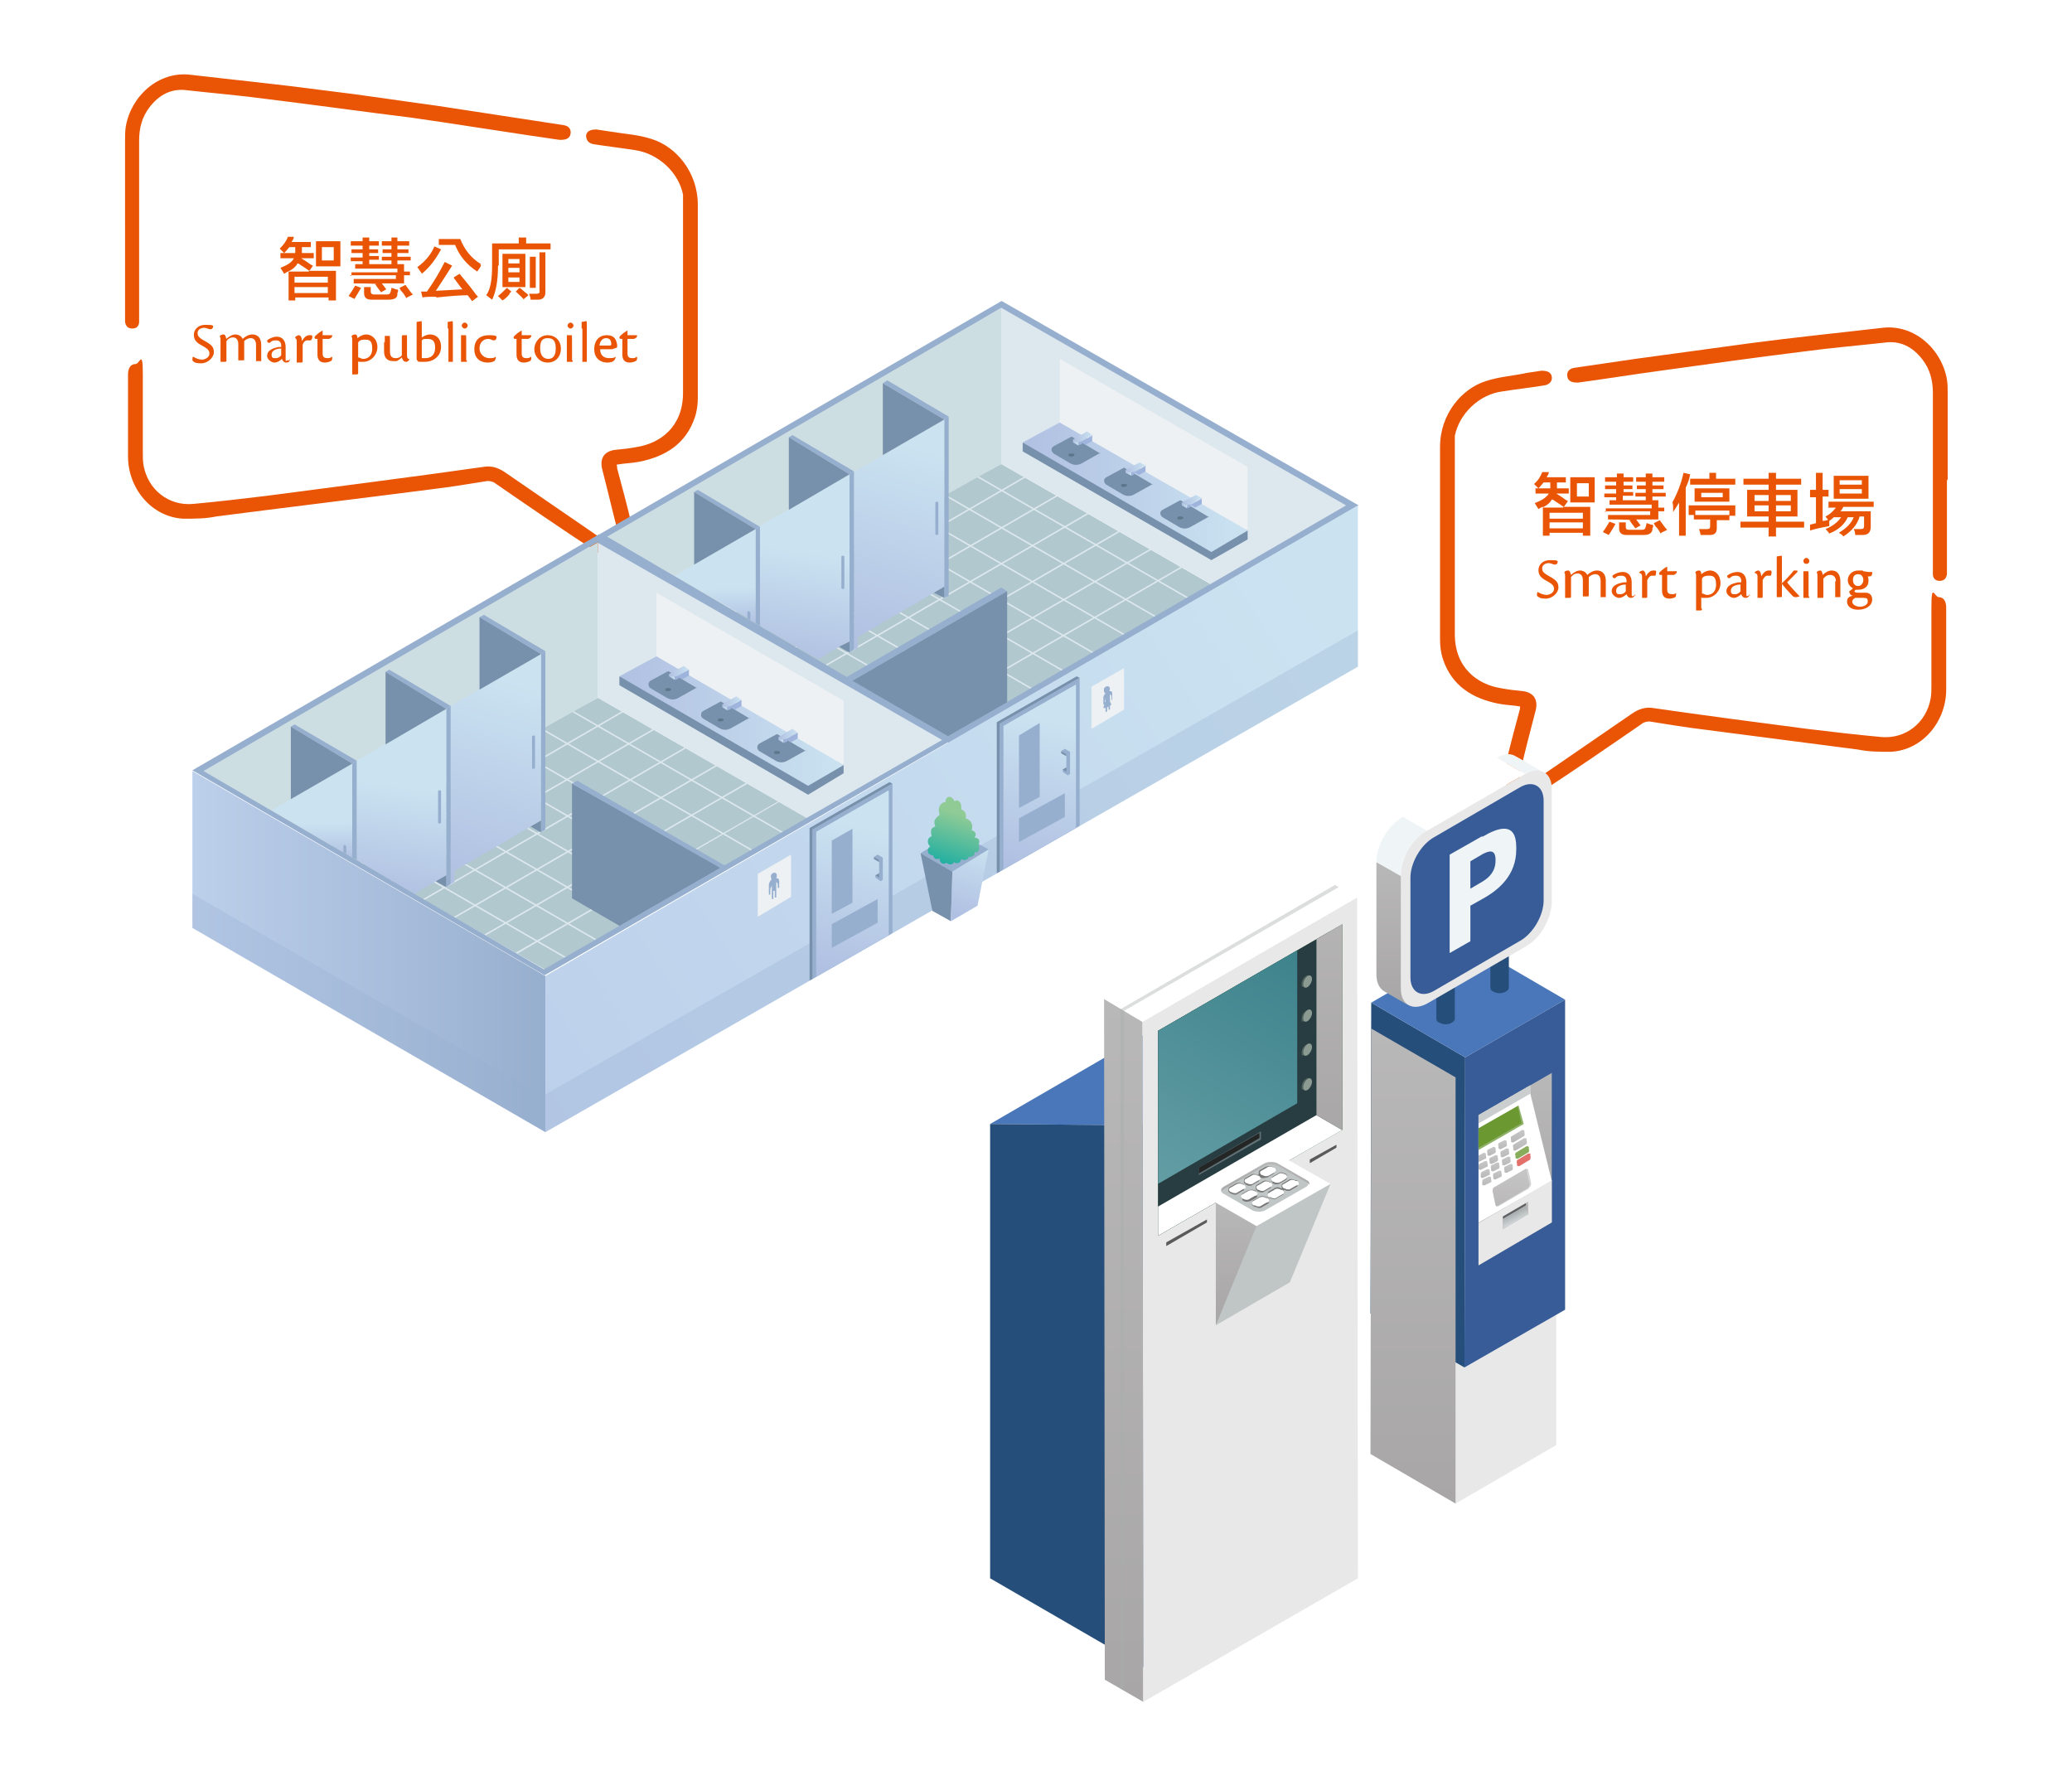 <?xml version="1.0" encoding="UTF-8"?>
<svg xmlns="http://www.w3.org/2000/svg" xmlns:xlink="http://www.w3.org/1999/xlink" version="1.1" viewBox="0 0 280 240">
  <defs>
    <style>
      .cls-1 {
        fill: none;
      }

      .cls-2 {
        fill: #5e5f63;
      }

      .cls-3 {
        fill: #777;
      }

      .cls-4, .cls-5 {
        opacity: .3;
      }

      .cls-4, .cls-5, .cls-6, .cls-7 {
        mix-blend-mode: multiply;
      }

      .cls-8 {
        fill: #2b5f30;
      }

      .cls-9 {
        fill: #eff4f6;
      }

      .cls-10 {
        fill: #b1c8ce;
      }

      .cls-11 {
        fill: #52625c;
      }

      .cls-12 {
        fill: url(#_未命名漸層);
      }

      .cls-13 {
        fill: #e95504;
      }

      .cls-14 {
        fill: #9fb4dc;
      }

      .cls-15 {
        fill: url(#_未命名漸層_51);
      }

      .cls-16 {
        fill: url(#_未命名漸層_50);
      }

      .cls-17 {
        fill: url(#_未命名漸層_14);
      }

      .cls-18 {
        fill: url(#_未命名漸層_19);
      }

      .cls-19 {
        fill: url(#_未命名漸層_13);
      }

      .cls-20 {
        fill: url(#_未命名漸層_18);
      }

      .cls-21 {
        fill: url(#_未命名漸層_16);
      }

      .cls-22 {
        fill: url(#_未命名漸層_15);
      }

      .cls-23 {
        fill: url(#_未命名漸層_12);
      }

      .cls-24 {
        fill: url(#_未命名漸層_17);
      }

      .cls-25 {
        fill: url(#_未命名漸層_37);
      }

      .cls-26 {
        fill: url(#_未命名漸層_38);
      }

      .cls-27 {
        fill: url(#_未命名漸層_39);
      }

      .cls-28 {
        fill: url(#_未命名漸層_32);
      }

      .cls-29 {
        fill: url(#_未命名漸層_33);
      }

      .cls-30 {
        fill: url(#_未命名漸層_34);
      }

      .cls-31 {
        fill: url(#_未命名漸層_35);
      }

      .cls-32 {
        fill: url(#_未命名漸層_36);
      }

      .cls-33 {
        fill: url(#_未命名漸層_30);
      }

      .cls-34 {
        fill: url(#_未命名漸層_31);
      }

      .cls-35 {
        fill: url(#_未命名漸層_29);
      }

      .cls-36 {
        fill: url(#_未命名漸層_26);
      }

      .cls-37 {
        fill: url(#_未命名漸層_28);
      }

      .cls-38 {
        fill: url(#_未命名漸層_22);
      }

      .cls-39 {
        fill: url(#_未命名漸層_25);
      }

      .cls-40 {
        fill: url(#_未命名漸層_27);
      }

      .cls-41 {
        fill: url(#_未命名漸層_24);
      }

      .cls-42 {
        fill: url(#_未命名漸層_20);
      }

      .cls-43 {
        fill: url(#_未命名漸層_21);
      }

      .cls-44 {
        fill: url(#_未命名漸層_23);
      }

      .cls-45 {
        fill: url(#_未命名漸層_46);
      }

      .cls-46 {
        fill: url(#_未命名漸層_47);
      }

      .cls-47 {
        fill: url(#_未命名漸層_48);
      }

      .cls-48 {
        fill: url(#_未命名漸層_49);
      }

      .cls-49 {
        fill: url(#_未命名漸層_42);
      }

      .cls-50 {
        fill: url(#_未命名漸層_43);
      }

      .cls-51 {
        fill: url(#_未命名漸層_44);
      }

      .cls-52 {
        fill: url(#_未命名漸層_45);
      }

      .cls-53 {
        fill: url(#_未命名漸層_41);
      }

      .cls-54 {
        fill: url(#_未命名漸層_40);
      }

      .cls-55 {
        fill: url(#_未命名漸層_10);
      }

      .cls-56 {
        fill: url(#_未命名漸層_11);
      }

      .cls-57 {
        fill: #edf1f4;
      }

      .cls-58 {
        fill: #7790ab;
      }

      .cls-59 {
        fill: #cddee3;
      }

      .cls-60 {
        fill: #3b3e3d;
      }

      .cls-61, .cls-62, .cls-63, .cls-64, .cls-5, .cls-6, .cls-7 {
        isolation: isolate;
      }

      .cls-65 {
        fill: #8c9b92;
      }

      .cls-66 {
        fill: #4a77ba;
      }

      .cls-67 {
        fill: #dde8ee;
      }

      .cls-68 {
        clip-path: url(#clippath-1);
      }

      .cls-69 {
        fill: #6b9831;
      }

      .cls-62 {
        opacity: .5;
      }

      .cls-62, .cls-63 {
        fill: #e5eaec;
      }

      .cls-63 {
        opacity: .3;
      }

      .cls-70 {
        fill: #fff;
      }

      .cls-71 {
        fill: #264e7b;
      }

      .cls-72 {
        fill: #283d42;
      }

      .cls-64 {
        opacity: .6;
      }

      .cls-64, .cls-6 {
        fill: #a8adad;
      }

      .cls-5, .cls-73 {
        fill: #97afce;
      }

      .cls-74 {
        fill: #5e768b;
      }

      .cls-75 {
        fill: #dc4c45;
      }

      .cls-6 {
        opacity: .4;
      }

      .cls-76 {
        fill: url(#_未命名漸層_7);
      }

      .cls-77 {
        fill: url(#_未命名漸層_8);
      }

      .cls-78 {
        fill: url(#_未命名漸層_5);
      }

      .cls-79 {
        fill: url(#_未命名漸層_6);
      }

      .cls-80 {
        fill: url(#_未命名漸層_9);
      }

      .cls-81 {
        fill: url(#_未命名漸層_2);
      }

      .cls-82 {
        fill: url(#_未命名漸層_3);
      }

      .cls-83 {
        fill: url(#_未命名漸層_4);
      }

      .cls-84 {
        fill: #c0c5c5;
      }

      .cls-85 {
        opacity: .8;
      }

      .cls-86 {
        opacity: .7;
      }

      .cls-87 {
        fill: #375c98;
      }

      .cls-88 {
        fill: #f1f6f5;
      }

      .cls-7 {
        opacity: .9;
      }

      .cls-7, .cls-89 {
        fill: #1d1e1d;
      }

      .cls-90 {
        clip-path: url(#clippath);
      }

      .cls-91 {
        fill: #e8e8e8;
      }
    </style>
    <linearGradient id="_未命名漸層" data-name="未命名漸層" x1="62.6" y1="162.7" x2="70.1" y2="190.2" gradientTransform="translate(0 282) scale(1 -1)" gradientUnits="userSpaceOnUse">
      <stop offset="0" stop-color="#b0c0e2"/>
      <stop offset="1" stop-color="#cbe3f1"/>
    </linearGradient>
    <linearGradient id="_未命名漸層_2" data-name="未命名漸層 2" x1="52.6" y1="160.9" x2="54.9" y2="175.9" gradientTransform="translate(0 282) scale(1 -1)" gradientUnits="userSpaceOnUse">
      <stop offset="0" stop-color="#b0c0e2"/>
      <stop offset="1" stop-color="#cbe3f1"/>
    </linearGradient>
    <linearGradient id="_未命名漸層_3" data-name="未命名漸層 3" x1="42.3" y1="165.7" x2="42.2" y2="170.9" gradientTransform="translate(0 282) scale(1 -1)" gradientUnits="userSpaceOnUse">
      <stop offset="0" stop-color="#b0c0e2"/>
      <stop offset="1" stop-color="#cbe3f1"/>
    </linearGradient>
    <linearGradient id="_未命名漸層_4" data-name="未命名漸層 4" x1="83.7" y1="184.5" x2="114" y2="184.5" gradientTransform="translate(0 282) scale(1 -1)" gradientUnits="userSpaceOnUse">
      <stop offset="0" stop-color="#b0c0e2"/>
      <stop offset="1" stop-color="#cbe3f1"/>
    </linearGradient>
    <linearGradient id="_未命名漸層_5" data-name="未命名漸層 5" x1="90.4" y1="191.3" x2="93.1" y2="191.3" gradientTransform="translate(0 282) scale(1 -1)" gradientUnits="userSpaceOnUse">
      <stop offset="0" stop-color="#b0c0e2"/>
      <stop offset="1" stop-color="#cbe3f1"/>
    </linearGradient>
    <linearGradient id="_未命名漸層_6" data-name="未命名漸層 6" x1="90.4" y1="190.5" x2="91.2" y2="190.5" gradientTransform="translate(0 282) scale(1 -1)" gradientUnits="userSpaceOnUse">
      <stop offset="0" stop-color="#b0c0e2"/>
      <stop offset="1" stop-color="#cbe3f1"/>
    </linearGradient>
    <linearGradient id="_未命名漸層_7" data-name="未命名漸層 7" x1="97.6" y1="187.1" x2="100.2" y2="187.1" gradientTransform="translate(0 282) scale(1 -1)" gradientUnits="userSpaceOnUse">
      <stop offset="0" stop-color="#b0c0e2"/>
      <stop offset="1" stop-color="#cbe3f1"/>
    </linearGradient>
    <linearGradient id="_未命名漸層_8" data-name="未命名漸層 8" x1="97.6" y1="186.4" x2="98.3" y2="186.4" gradientTransform="translate(0 282) scale(1 -1)" gradientUnits="userSpaceOnUse">
      <stop offset="0" stop-color="#b0c0e2"/>
      <stop offset="1" stop-color="#cbe3f1"/>
    </linearGradient>
    <linearGradient id="_未命名漸層_9" data-name="未命名漸層 9" x1="105.2" y1="182.7" x2="107.8" y2="182.7" gradientTransform="translate(0 282) scale(1 -1)" gradientUnits="userSpaceOnUse">
      <stop offset="0" stop-color="#b0c0e2"/>
      <stop offset="1" stop-color="#cbe3f1"/>
    </linearGradient>
    <linearGradient id="_未命名漸層_10" data-name="未命名漸層 10" x1="105.2" y1="182" x2="105.9" y2="182" gradientTransform="translate(0 282) scale(1 -1)" gradientUnits="userSpaceOnUse">
      <stop offset="0" stop-color="#b0c0e2"/>
      <stop offset="1" stop-color="#cbe3f1"/>
    </linearGradient>
    <linearGradient id="_未命名漸層_11" data-name="未命名漸層 11" x1="117.1" y1="194.4" x2="124.6" y2="221.9" gradientTransform="translate(0 282) scale(1 -1)" gradientUnits="userSpaceOnUse">
      <stop offset="0" stop-color="#b0c0e2"/>
      <stop offset="1" stop-color="#cbe3f1"/>
    </linearGradient>
    <linearGradient id="_未命名漸層_12" data-name="未命名漸層 12" x1="107.1" y1="192.6" x2="109.5" y2="207.6" gradientTransform="translate(0 282) scale(1 -1)" gradientUnits="userSpaceOnUse">
      <stop offset="0" stop-color="#b0c0e2"/>
      <stop offset="1" stop-color="#cbe3f1"/>
    </linearGradient>
    <linearGradient id="_未命名漸層_13" data-name="未命名漸層 13" x1="96.8" y1="197.4" x2="96.7" y2="202.6" gradientTransform="translate(0 282) scale(1 -1)" gradientUnits="userSpaceOnUse">
      <stop offset="0" stop-color="#b0c0e2"/>
      <stop offset="1" stop-color="#cbe3f1"/>
    </linearGradient>
    <linearGradient id="_未命名漸層_14" data-name="未命名漸層 14" x1="138.2" y1="216.2" x2="168.6" y2="216.2" gradientTransform="translate(0 282) scale(1 -1)" gradientUnits="userSpaceOnUse">
      <stop offset="0" stop-color="#b0c0e2"/>
      <stop offset="1" stop-color="#cbe3f1"/>
    </linearGradient>
    <linearGradient id="_未命名漸層_15" data-name="未命名漸層 15" x1="145" y1="222.9" x2="147.6" y2="222.9" gradientTransform="translate(0 282) scale(1 -1)" gradientUnits="userSpaceOnUse">
      <stop offset="0" stop-color="#b0c0e2"/>
      <stop offset="1" stop-color="#cbe3f1"/>
    </linearGradient>
    <linearGradient id="_未命名漸層_16" data-name="未命名漸層 16" x1="145" y1="222.2" x2="145.8" y2="222.2" gradientTransform="translate(0 282) scale(1 -1)" gradientUnits="userSpaceOnUse">
      <stop offset="0" stop-color="#b0c0e2"/>
      <stop offset="1" stop-color="#cbe3f1"/>
    </linearGradient>
    <linearGradient id="_未命名漸層_17" data-name="未命名漸層 17" x1="152.1" y1="218.8" x2="154.8" y2="218.8" gradientTransform="translate(0 282) scale(1 -1)" gradientUnits="userSpaceOnUse">
      <stop offset="0" stop-color="#b0c0e2"/>
      <stop offset="1" stop-color="#cbe3f1"/>
    </linearGradient>
    <linearGradient id="_未命名漸層_18" data-name="未命名漸層 18" x1="152.1" y1="218.1" x2="152.9" y2="218.1" gradientTransform="translate(0 282) scale(1 -1)" gradientUnits="userSpaceOnUse">
      <stop offset="0" stop-color="#b0c0e2"/>
      <stop offset="1" stop-color="#cbe3f1"/>
    </linearGradient>
    <linearGradient id="_未命名漸層_19" data-name="未命名漸層 19" x1="159.7" y1="214.4" x2="162.4" y2="214.4" gradientTransform="translate(0 282) scale(1 -1)" gradientUnits="userSpaceOnUse">
      <stop offset="0" stop-color="#b0c0e2"/>
      <stop offset="1" stop-color="#cbe3f1"/>
    </linearGradient>
    <linearGradient id="_未命名漸層_20" data-name="未命名漸層 20" x1="159.7" y1="213.7" x2="160.5" y2="213.7" gradientTransform="translate(0 282) scale(1 -1)" gradientUnits="userSpaceOnUse">
      <stop offset="0" stop-color="#b0c0e2"/>
      <stop offset="1" stop-color="#cbe3f1"/>
    </linearGradient>
    <linearGradient id="_未命名漸層_21" data-name="未命名漸層 21" x1="26" y1="153.4" x2="73.7" y2="153.4" gradientTransform="translate(0 282) scale(1 -1)" gradientUnits="userSpaceOnUse">
      <stop offset="0" stop-color="#bccfeb"/>
      <stop offset="1" stop-color="#97afce"/>
    </linearGradient>
    <linearGradient id="_未命名漸層_22" data-name="未命名漸層 22" x1="65.4" y1="129.9" x2="178.7" y2="203.7" gradientTransform="translate(0 282) scale(1 -1)" gradientUnits="userSpaceOnUse">
      <stop offset="0" stop-color="#bccfeb"/>
      <stop offset="1" stop-color="#cbe3f1"/>
    </linearGradient>
    <linearGradient id="_未命名漸層_23" data-name="未命名漸層 23" x1="112.5" y1="150.6" x2="117" y2="170.6" gradientTransform="translate(0 282) scale(1 -1)" gradientUnits="userSpaceOnUse">
      <stop offset="0" stop-color="#b0c0e2"/>
      <stop offset="1" stop-color="#cbe3f1"/>
    </linearGradient>
    <linearGradient id="_未命名漸層_24" data-name="未命名漸層 24" x1="137.8" y1="165.1" x2="142.3" y2="184.9" gradientTransform="translate(0 282) scale(1 -1)" gradientUnits="userSpaceOnUse">
      <stop offset="0" stop-color="#b0c0e2"/>
      <stop offset="1" stop-color="#cbe3f1"/>
    </linearGradient>
    <linearGradient id="_未命名漸層_25" data-name="未命名漸層 25" x1="129.2" y1="158.5" x2="132.5" y2="168.1" gradientTransform="translate(0 282) scale(1 -1)" gradientUnits="userSpaceOnUse">
      <stop offset="0" stop-color="#b0c0e2"/>
      <stop offset="1" stop-color="#cbe3f1"/>
    </linearGradient>
    <linearGradient id="_未命名漸層_26" data-name="未命名漸層 26" x1="128" y1="165.1" x2="130.2" y2="171.8" gradientTransform="translate(0 282) scale(1 -1)" gradientUnits="userSpaceOnUse">
      <stop offset="0" stop-color="#22afa1"/>
      <stop offset="1" stop-color="#90cb96"/>
    </linearGradient>
    <linearGradient id="_未命名漸層_27" data-name="未命名漸層 27" x1="151.8" y1="147" x2="151.8" y2="52" gradientTransform="translate(0 282) scale(1 -1)" gradientUnits="userSpaceOnUse">
      <stop offset="0" stop-color="#b9b8b8"/>
      <stop offset="1" stop-color="#a8a6a6"/>
    </linearGradient>
    <clipPath id="clippath">
      <polygon class="cls-1" points="181.4 124.9 156.5 139.3 156.5 167 181.4 152.7 181.4 124.9"/>
    </clipPath>
    <linearGradient id="_未命名漸層_28" data-name="未命名漸層 28" x1="176" y1="155.6" x2="154.6" y2="118.6" gradientTransform="translate(0 282) scale(1 -1)" gradientUnits="userSpaceOnUse">
      <stop offset="0" stop-color="#3b818a"/>
      <stop offset="1" stop-color="#67a0a7"/>
    </linearGradient>
    <linearGradient id="_未命名漸層_29" data-name="未命名漸層 29" x1="181.8" y1="168.1" x2="181.8" y2="126.7" gradientTransform="translate(0 282) scale(1 -1)" gradientUnits="userSpaceOnUse">
      <stop offset="0" stop-color="#b9b8b8"/>
      <stop offset="1" stop-color="#a8a6a6"/>
    </linearGradient>
    <linearGradient id="_未命名漸層_30" data-name="未命名漸層 30" x1="167.1" y1="120.7" x2="167.1" y2="102.9" gradientTransform="translate(0 282) scale(1 -1)" gradientUnits="userSpaceOnUse">
      <stop offset="0" stop-color="#b9b8b8"/>
      <stop offset="1" stop-color="#a8a6a6"/>
    </linearGradient>
    <linearGradient id="_未命名漸層_31" data-name="未命名漸層 31" x1="170.9" y1="125" x2="170.9" y2="121" gradientTransform="translate(0 282) scale(1 -1)" gradientUnits="userSpaceOnUse">
      <stop offset="0" stop-color="#b9b8b8"/>
      <stop offset="1" stop-color="#a8a6a6"/>
    </linearGradient>
    <linearGradient id="_未命名漸層_32" data-name="未命名漸層 32" x1="191" y1="143" x2="191" y2="78.8" gradientTransform="translate(0 282) scale(1 -1)" gradientUnits="userSpaceOnUse">
      <stop offset="0" stop-color="#b9b8b8"/>
      <stop offset="1" stop-color="#a8a6a6"/>
    </linearGradient>
    <clipPath id="clippath-1">
      <polygon class="cls-1" points="209.7 165.2 199.8 171 199.8 150.7 209.7 145 209.7 165.2"/>
    </clipPath>
    <linearGradient id="_未命名漸層_33" data-name="未命名漸層 33" x1="204.8" y1="137" x2="204.8" y2="111" gradientTransform="translate(0 282) scale(1 -1)" gradientUnits="userSpaceOnUse">
      <stop offset="0" stop-color="#b9b8b8"/>
      <stop offset="1" stop-color="#a8a6a6"/>
    </linearGradient>
    <linearGradient id="_未命名漸層_34" data-name="未命名漸層 34" x1="204.2" y1="124" x2="204.2" y2="119" gradientTransform="translate(0 282) scale(1 -1)" gradientUnits="userSpaceOnUse">
      <stop offset="0" stop-color="#b9b8b8"/>
      <stop offset="1" stop-color="#a8a6a6"/>
    </linearGradient>
    <linearGradient id="_未命名漸層_35" data-name="未命名漸層 35" x1="200.2" y1="126.1" x2="200.2" y2="124.9" gradientTransform="translate(0 282) scale(1 -1)" gradientUnits="userSpaceOnUse">
      <stop offset="0" stop-color="#b9b8b8"/>
      <stop offset="1" stop-color="#a8a6a6"/>
    </linearGradient>
    <linearGradient id="_未命名漸層_36" data-name="未命名漸層 36" x1="200.4" y1="125.1" x2="200.4" y2="123.8" gradientTransform="translate(0 282) scale(1 -1)" gradientUnits="userSpaceOnUse">
      <stop offset="0" stop-color="#b9b8b8"/>
      <stop offset="1" stop-color="#a8a6a6"/>
    </linearGradient>
    <linearGradient id="_未命名漸層_37" data-name="未命名漸層 37" x1="200.7" y1="124" x2="200.7" y2="122.8" gradientTransform="translate(0 282) scale(1 -1)" gradientUnits="userSpaceOnUse">
      <stop offset="0" stop-color="#b9b8b8"/>
      <stop offset="1" stop-color="#a8a6a6"/>
    </linearGradient>
    <linearGradient id="_未命名漸層_38" data-name="未命名漸層 38" x1="201" y1="122.9" x2="201" y2="121.7" gradientTransform="translate(0 282) scale(1 -1)" gradientUnits="userSpaceOnUse">
      <stop offset="0" stop-color="#b9b8b8"/>
      <stop offset="1" stop-color="#a8a6a6"/>
    </linearGradient>
    <linearGradient id="_未命名漸層_39" data-name="未命名漸層 39" x1="201.7" y1="127" x2="201.7" y2="125.8" gradientTransform="translate(0 282) scale(1 -1)" gradientUnits="userSpaceOnUse">
      <stop offset="0" stop-color="#b9b8b8"/>
      <stop offset="1" stop-color="#a8a6a6"/>
    </linearGradient>
    <linearGradient id="_未命名漸層_40" data-name="未命名漸層 40" x1="201.9" y1="125.9" x2="201.9" y2="124.7" gradientTransform="translate(0 282) scale(1 -1)" gradientUnits="userSpaceOnUse">
      <stop offset="0" stop-color="#b9b8b8"/>
      <stop offset="1" stop-color="#a8a6a6"/>
    </linearGradient>
    <linearGradient id="_未命名漸層_41" data-name="未命名漸層 41" x1="202.2" y1="124.9" x2="202.2" y2="123.6" gradientTransform="translate(0 282) scale(1 -1)" gradientUnits="userSpaceOnUse">
      <stop offset="0" stop-color="#b9b8b8"/>
      <stop offset="1" stop-color="#a8a6a6"/>
    </linearGradient>
    <linearGradient id="_未命名漸層_42" data-name="未命名漸層 42" x1="202.4" y1="123.8" x2="202.4" y2="122.5" gradientTransform="translate(0 282) scale(1 -1)" gradientUnits="userSpaceOnUse">
      <stop offset="0" stop-color="#b9b8b8"/>
      <stop offset="1" stop-color="#a8a6a6"/>
    </linearGradient>
    <linearGradient id="_未命名漸層_43" data-name="未命名漸層 43" x1="203.1" y1="127.8" x2="203.1" y2="126.6" gradientTransform="translate(0 282) scale(1 -1)" gradientUnits="userSpaceOnUse">
      <stop offset="0" stop-color="#b9b8b8"/>
      <stop offset="1" stop-color="#a8a6a6"/>
    </linearGradient>
    <linearGradient id="_未命名漸層_44" data-name="未命名漸層 44" x1="203.4" y1="126.8" x2="203.4" y2="125.5" gradientTransform="translate(0 282) scale(1 -1)" gradientUnits="userSpaceOnUse">
      <stop offset="0" stop-color="#b9b8b8"/>
      <stop offset="1" stop-color="#a8a6a6"/>
    </linearGradient>
    <linearGradient id="_未命名漸層_45" data-name="未命名漸層 45" x1="203.6" y1="125.7" x2="203.6" y2="124.4" gradientTransform="translate(0 282) scale(1 -1)" gradientUnits="userSpaceOnUse">
      <stop offset="0" stop-color="#b9b8b8"/>
      <stop offset="1" stop-color="#a8a6a6"/>
    </linearGradient>
    <linearGradient id="_未命名漸層_46" data-name="未命名漸層 46" x1="203.9" y1="124.6" x2="203.9" y2="123.4" gradientTransform="translate(0 282) scale(1 -1)" gradientUnits="userSpaceOnUse">
      <stop offset="0" stop-color="#b9b8b8"/>
      <stop offset="1" stop-color="#a8a6a6"/>
    </linearGradient>
    <linearGradient id="_未命名漸層_47" data-name="未命名漸層 47" x1="205.2" y1="129.2" x2="205.2" y2="127.6" gradientTransform="translate(0 282) scale(1 -1)" gradientUnits="userSpaceOnUse">
      <stop offset="0" stop-color="#b9b8b8"/>
      <stop offset="1" stop-color="#a8a6a6"/>
    </linearGradient>
    <linearGradient id="_未命名漸層_48" data-name="未命名漸層 48" x1="205.4" y1="128.2" x2="205.4" y2="126.5" gradientTransform="translate(0 282) scale(1 -1)" gradientUnits="userSpaceOnUse">
      <stop offset="0" stop-color="#b9b8b8"/>
      <stop offset="1" stop-color="#a8a6a6"/>
    </linearGradient>
    <linearGradient id="_未命名漸層_49" data-name="未命名漸層 49" x1="204.8" y1="119.6" x2="204.8" y2="115.9" gradientTransform="translate(0 282) scale(1 -1)" gradientUnits="userSpaceOnUse">
      <stop offset="0" stop-color="#b9b8b8"/>
      <stop offset="1" stop-color="#a8a6a6"/>
    </linearGradient>
    <linearGradient id="_未命名漸層_50" data-name="未命名漸層 50" x1="204.4" y1="118" x2="204.9" y2="117" gradientTransform="translate(0 282) scale(1 -1)" gradientUnits="userSpaceOnUse">
      <stop offset="0" stop-color="#a8adad"/>
      <stop offset="1" stop-color="#ced4d5"/>
    </linearGradient>
    <linearGradient id="_未命名漸層_51" data-name="未命名漸層 51" x1="188.2" y1="165.5" x2="188.2" y2="146.1" gradientTransform="translate(0 282) scale(1 -1)" gradientUnits="userSpaceOnUse">
      <stop offset="0" stop-color="#b9b8b8"/>
      <stop offset="1" stop-color="#a8a6a6"/>
    </linearGradient>
  </defs>
  <!-- Generator: Adobe Illustrator 28.6.0, SVG Export Plug-In . SVG Version: 1.2.0 Build 709)  -->
  <g>
    <g id="_圖層_1" data-name="圖層_1">
      <g class="cls-61">
        <g id="_圖層_2">
          <g id="_圖層_1-2">
            <g>
              <rect class="cls-70" width="280" height="240"/>
              <g>
                <g>
                  <path class="cls-13" d="M41.8,36.6h3.6v4h-1v-.4h-4.5v.4h-.9v-3.9c-.2,0-.4.2-.6.3-.2-.3-.3-.5-.5-.8,1-.4,1.6-.8,1.8-1.3h-1.8v-.7h2c0-.2,0-.5,0-.8h-.8c-.2.2-.4.5-.7.8l-.2-.2c0,0-.2-.2-.4-.4.5-.5.9-1,1.1-1.6h.8c0,.3-.2.5-.3.7h2.6v.7h-1.2c0,0,0,.2,0,.4,0,.2,0,.3,0,.4h1.6v.7h-1.7c.3.2.7.4,1.2.8.2.1.3.2.4.2l-.5.7h0ZM41.8,36.6c-.3-.2-.7-.5-1.2-.8-.1-.1-.3-.2-.4-.2-.2.4-.6.8-1.3,1.1h2.8ZM39.8,37.4v.8h4.5v-.8h-4.5ZM39.8,38.8v.8h4.5v-.8h-4.5ZM42.7,36v-3.4h3.3v3.4h-3.3ZM43.5,33.4v1.8h1.6v-1.8h-1.6ZM48.8,38.9c-.3.5-.6,1-.9,1.5-.2-.1-.4-.2-.8-.4.3-.4.6-.9.9-1.4l.8.3h0ZM47.4,33.2v-.6h1.6v-.5h.9v.5h1.3v.6h-1.3v.5h1.2v.5h-1.2v.4h1.3c0-.1,0,.5,0,.5h-1.3v.6h-.9v-.4h-1.6c0,.1,0-.5,0-.5h1.6v-.6h-1.5v-.5h1.5v-.5h-1.6ZM47.5,37.3v-.5h6.2v-.5h-5.7v-.6h6.6v1h.8v.5h-.8v1.1h-3c.2.3.4.5.6.8l-.7.4c-.4-.5-.6-.8-.8-1.1h.2c0-.1-3.1-.1-3.1-.1v-.6h5.7v-.5h-6.2,0ZM50.2,40.5c-.7,0-1-.3-1-.9v-.8h.9v.6c0,.3.2.4.5.4h1.5c.4,0,.6,0,.7-.4,0-.1.1-.3.1-.5.1,0,.3.1.6.2.1,0,.2,0,.3.1,0,.1,0,.2-.1.4,0,0,0,.2,0,.2,0,.5-.5.7-1.2.7h-2.2,0ZM51.6,33.2v-.6h1.3v-.5h.8v.5h1.6v.6h-1.6v.5h1.5v.5h-1.5v.5h1.8v.5h-1.8v.5h-.8v-.5h-1.3v-.5h1.3v-.5h-1.2v-.5h1.2v-.5h-1.3ZM54.9,40.3c-.1-.2-.3-.6-.7-1-.1-.2-.2-.3-.2-.4l.8-.4c.1.2.3.4.5.7.2.3.4.5.5.6l-.8.4h0ZM59.6,33.7c-.7,1.3-1.5,2.4-2.6,3.3,0-.1-.2-.3-.4-.6,0-.1-.2-.2-.2-.3,1.1-.8,1.9-1.8,2.3-2.8l.9.4h0ZM58.9,40.1c-.8,0-1.4,0-1.8.1l-.2-.8c0,0,.2,0,.4,0h.4c.9-1.3,1.7-2.6,2.4-4l1,.5c-.7,1.1-1.4,2.2-2.2,3.4l3.6-.2c-.2-.2-.4-.5-.7-.9-.2-.3-.4-.5-.5-.7l.8-.5c.4.5,1.1,1.3,2,2.5.2.3.4.5.5.6l-.8.6-.6-.8c-.9,0-2.3.1-4.2.3h0ZM65,35.9c-.2.4-.4.6-.5.8-1.4-.9-2.4-2.1-3-3.6h-2.2v-.8h2.9c.6,1.5,1.5,2.6,2.8,3.4,0,0,0,0-.1.1h0ZM67.3,35.9c0,2.1-.3,3.6-.8,4.6-.3-.2-.6-.5-.8-.6.6-.8.8-2.2.8-4v-3h3.6v-.8h1v.8h3.3v.8h-7v2.2h0ZM68.9,39.7c-.4.5-.8.8-1,.9l-.6-.6c.4-.3.8-.7,1.2-1.1l.6.5c0,0-.2.2-.3.3h0ZM67.9,38.8v-4.5h3.1v4.5s-3.1,0-3.1,0ZM68.7,35v.6h1.5v-.6h-1.5ZM68.7,36.2v.6h1.5v-.6h-1.5ZM68.7,37.5v.6h1.5v-.6h-1.5ZM70.8,40.5c-.3-.4-.7-.7-1.1-1.1l.5-.5c0,0,.2.1.3.2.4.4.8.6.9.8l-.6.5h0ZM72.8,40.5c-.2,0-.6,0-1.1,0,0-.3-.1-.5-.2-.8,0,0,.3,0,.5,0h.4c.4,0,.6-.1.5-.4v-5.2h.8v5.4c0,.6-.3,1-1,1h0ZM71.6,38.9v-4.2h.8v4.2h-.8Z"/>
                  <g>
                    <path class="cls-13" d="M28.8,44.1c0,.2-.1.4-.4.4-.2,0-.5-.2-.8-.2-.4,0-.9.2-.9.7s.3.7,1,1.1c.9.5,1.2.8,1.2,1.5s-.8,1.5-1.7,1.5-1-.2-1.1-.3c-.1,0-.1-.2-.1-.2,0-.2,0-.3.1-.4.3.2.8.4,1.2.4s1-.3,1-.8-.3-.7-1-1.1c-1-.5-1.1-1-1.1-1.5s.4-1.3,1.6-1.3.9.1,1.1.4Z"/>
                    <path class="cls-13" d="M30.6,48.7c0,.1,0,.2-.2.2-.2,0-.4,0-.6,0,0-.3,0-.8,0-1.5v-1.4c0-.3,0-.4-.1-.5h0c0-.2.3-.3.5-.3.3,0,.3.4.4.6.3-.3.8-.6,1.2-.6s.8.2,1,.6c.3-.3.8-.6,1.3-.6.9,0,1.2.7,1.2,1.4v1.2c0,.5,0,.8,0,1-.2,0-.4,0-.6,0s-.1,0-.1-.1v-2.1c0-.6-.3-.9-.7-.9s-.7.2-.9.4v2.4c0,.2,0,.2-.2.2-.2,0-.4,0-.6,0,0-.3,0-.8,0-1.5v-.7c0-.6-.3-.9-.7-.9s-.7.2-.9.5v2.4h0Z"/>
                    <path class="cls-13" d="M39.2,48.5c0,.3-.2.5-.5.5s-.5-.2-.6-.5c-.2.2-.6.5-1,.5s-1-.4-1-.9c0-.9,1.1-1.1,1.5-1.2.2,0,.3,0,.4,0v-.2c0-.4-.2-.7-.7-.7s-.6.1-.8.3c-.2.1-.4,0-.4-.3.2-.2.8-.5,1.3-.5.8,0,1.2.6,1.2,1.4s0,1.1,0,1.6,0,.2.3.2.1,0,.2,0h0s0,0,0,0ZM37.3,48.4c.3,0,.6-.2.7-.4,0,0,0-.1,0-.3v-.6c-.7,0-1.3.3-1.3.8s.2.5.5.5h0Z"/>
                    <path class="cls-13" d="M39.9,45.6c0-.1.3-.3.5-.3.2,0,.4.3.4.8.3-.5.6-.8,1-.8s.4,0,.4.2c0,.1,0,.3-.2.5,0,0-.1,0-.2,0s-.2,0-.3,0c-.2,0-.5.2-.6.6,0,.1,0,.2,0,.4v1.8c0,.1,0,.2-.2.2-.2,0-.4,0-.6,0,0-.3,0-.8,0-1.5v-1.3c0-.2,0-.4-.2-.5h0s0,0,0,0Z"/>
                    <path class="cls-13" d="M44.9,48.3c0,.2,0,.4-.2.5-.2.1-.5.2-.8.2-.7,0-1-.4-1-1.1v-2.1c-.3,0-.4,0-.4-.2,0-.2.6-.6.7-.7.1,0,.2-.2.4-.2,0,.3,0,.4,0,.6h1.3c0,.4-.3.4-.4.5-.3,0-.3,0-.9,0,0,.8,0,1.7,0,2,0,.5.3.6.6.6s.5,0,.6-.2h0s0,0,0,0Z"/>
                    <path class="cls-13" d="M48.4,50.4c0,.1,0,.2-.2.2-.2,0-.4,0-.6,0,0-.2,0-.7,0-1.4v-3.2c0-.3,0-.4-.1-.5h0c0-.2.3-.3.5-.3s.3.2.3.5c.5-.4.9-.5,1.2-.5.7,0,1.5.6,1.5,1.7s-.9,2-1.9,2-.6,0-.7-.2v1.6h0ZM48.4,48.3c.2,0,.4.2.7.2.5,0,1.2-.3,1.2-1.4s-.4-1.2-1-1.2-.8.2-.9.4v2.1h0Z"/>
                    <path class="cls-13" d="M52,46.3c0-.5,0-.7,0-.9.1,0,.5,0,.6,0s.1,0,.1.5v1.6c0,.8.4.9.8.9s.7-.2.8-.4v-2.4c0-.2,0-.2.1-.3.2,0,.4,0,.6,0,0,.2,0,.7,0,1.4v1.3c0,.4.1.5.3.5h0c0,.2-.2.4-.4.4-.3,0-.5-.2-.6-.6-.3.3-.5.4-.7.5-.2,0-.3,0-.5,0-.8,0-1.2-.5-1.2-1.3v-1.3h0Z"/>
                    <path class="cls-13" d="M57,45.6c.3-.2.7-.4,1.1-.4.8,0,1.5.5,1.5,1.7s-1,2-2.2,2-.8,0-1-.2c0,0-.1,0-.1-.2v-4.1c0-.5,0-.7,0-.9.2,0,.5-.1.6-.1s.1,0,.1.5v1.7h0ZM57,48.4c.2,0,.3,0,.5,0,.7,0,1.3-.4,1.3-1.4s-.4-1.2-1.1-1.2-.5.1-.7.2v2.4h0Z"/>
                    <path class="cls-13" d="M60.5,44.4c0-.5,0-.7,0-.9.2,0,.5-.1.6-.1s.1,0,.1.5v3.9c0,.4,0,.8,0,1.1-.2,0-.5,0-.6,0s0,0,0-.1v-4.4h0Z"/>
                    <path class="cls-13" d="M63.2,44c0,.2-.2.4-.4.4s-.4-.2-.4-.4.2-.4.4-.4.4.2.4.4ZM63.1,48.7c0,.2,0,.2-.2.2-.1,0-.3,0-.6,0,0-.3,0-.8,0-1.3v-1.4c0-.5,0-.7,0-.9.2,0,.5,0,.6,0s.1,0,.1.5v2.9h0Z"/>
                    <path class="cls-13" d="M67,48.3c0,.2-.1.4-.2.5-.2.1-.5.2-.9.2-.8,0-1.8-.4-1.8-1.8s.9-1.9,2-1.9,1,.2,1,.3c0,.2-.1.4-.4.4-.2,0-.4-.2-.7-.2-.7,0-1.2.5-1.2,1.3s.7,1.3,1.3,1.3.6,0,.9-.2h0Z"/>
                    <path class="cls-13" d="M71.8,48.3c0,.2,0,.4-.2.5-.2.1-.5.2-.8.2-.7,0-1-.4-1-1.1v-2.1c-.3,0-.4,0-.4-.2,0-.2.6-.6.7-.7.1,0,.2-.2.4-.2,0,.3,0,.4,0,.6h1.3c0,.4-.3.4-.4.5-.3,0-.3,0-.9,0,0,.8,0,1.7,0,2,0,.5.3.6.6.6s.5,0,.6-.2h0s0,0,0,0Z"/>
                    <path class="cls-13" d="M75.8,47.1c0,1.1-.7,1.9-1.8,1.9s-1.8-.9-1.8-1.8.7-1.9,1.8-1.9,1.8.8,1.8,1.8ZM73,47.1c0,1,.5,1.4,1.1,1.4s1-.4,1-1.4-.3-1.4-1.1-1.4-1,.5-1,1.3Z"/>
                    <path class="cls-13" d="M77.5,44c0,.2-.2.4-.4.4s-.4-.2-.4-.4.2-.4.4-.4.4.2.4.4ZM77.4,48.7c0,.2,0,.2-.2.2-.1,0-.3,0-.6,0,0-.3,0-.8,0-1.3v-1.4c0-.5,0-.7,0-.9.2,0,.5,0,.6,0s.1,0,.1.5v2.9h0Z"/>
                    <path class="cls-13" d="M78.6,44.4c0-.5,0-.7,0-.9.2,0,.5-.1.6-.1s.1,0,.1.5v3.9c0,.4,0,.8,0,1.1-.2,0-.5,0-.6,0s0,0,0-.1v-4.4h0Z"/>
                    <path class="cls-13" d="M83.2,48.2c0,.3-.2.5-.3.6s-.5.2-.8.2c-1.1,0-1.8-.7-1.8-1.8s.6-1.9,1.7-1.9,1.3.7,1.4,1.3c0,0,0,.2,0,.3,0,.1-.4.2-.7.3-.2,0-1,0-1.6,0,0,.8.5,1.2,1.2,1.2s.8-.1.9-.2h0ZM81,46.7c.6,0,1.3,0,1.4,0s.2,0,.2-.2c0-.5-.2-.8-.7-.8s-.8.4-.9,1Z"/>
                    <path class="cls-13" d="M86.1,48.3c0,.2,0,.4-.2.5-.2.1-.5.2-.8.2-.7,0-1-.4-1-1.1v-2.1c-.3,0-.4,0-.4-.2,0-.2.6-.6.7-.7.1,0,.2-.2.4-.2,0,.3,0,.4,0,.6h1.3c0,.4-.3.4-.4.5-.3,0-.3,0-.9,0,0,.8,0,1.7,0,2,0,.5.3.6.6.6s.5,0,.6-.2h0s0,0,0,0Z"/>
                  </g>
                  <path class="cls-13" d="M83.3,62.8c1.1-.2,2.1-.2,3.1-.4,3.5-.7,6.3-2.4,7.5-6,.3-.9.4-1.8.4-2.7,0-8.7,0-17.3,0-26,0-4.5-3-7.9-6.2-8.9-1.8-.6-3.7-.7-5.5-1-.7-.1-1.4-.2-2-.3-.8,0-1.3.2-1.4.8,0,.6.3,1.1,1.1,1.2,1.9.3,3.7.5,5.6.8,3.1.5,5.8,3,6.4,6,0,.4,0,.8,0,1.2,0,8.5,0,17.1,0,25.6,0,4.6-3.1,6.8-6.2,7.3-1,.2-2,.3-3,.4-1.5.2-2.1,1.2-1.7,2.7.7,2.7,1.3,5.3,2,8,0,.2,0,.3,0,.5,0,.9-.4,1.4-1.3,1.2-.3,0-.6-.2-.8-.4-4.4-3-8.7-6-13.1-9-.9-.6-1.8-.9-2.9-.7-6.9,1-22.3,3-29.2,3.9-3.3.4-6.7.8-10,1.1-3.3.3-6.1-1.9-6.7-5.2-.1-.6-.1-1.1-.1-1.7,0-3.5,0-7.1,0-10.6s-.4-1.4-1-1.4-1,.5-1,1.4c0,3.7,0,7.4,0,11.1,0,4.3,3.2,8.2,7.5,8.4,1.5,0,3,0,4.4-.3,6.9-.9,22.4-2.8,29.3-3.7,2.5-.3,4.9-.7,7.4-1.1.3,0,.8.1,1,.3,4.5,3.1,9,6.2,13.6,9.2,1.4,1,3.1.9,4.2-.2.9-.9.9-2.1.7-3.2-.6-2.6-1.3-5.2-2-7.8,0-.2,0-.3-.1-.6"/>
                  <path class="cls-13" d="M16.9,30.7v12.2c0,.2,0,.4,0,.6.1.6.4.9,1,.9.6,0,.9-.4.9-.9,0-.2,0-.5,0-.7v-23.8c0-1.7.4-3.2,1.4-4.5,1.3-1.7,3-2.6,5.1-2.3,3.6.4,7.2.7,10.9,1.2,6.5.8,12.9,1.7,19.4,2.5,3.7.5,16.3,2.5,20,3,0,0,.2,0,.2,0,.7,0,1.2-.2,1.3-.8.1-.6-.2-1.1-1-1.2-2.7-.4-14.3-2.2-17-2.6-5.2-.7-10.3-1.5-15.4-2.1-6-.8-12-1.4-18-2.1-4.3-.5-8,2.9-8.7,7-.1.6-.1,1.3-.1,1.9,0,3.9,0,7.8,0,11.7"/>
                  <g>
                    <g>
                      <g>
                        <polygon class="cls-10" points="80.8 94.3 109.2 110.6 73.6 131 43.9 114 80.8 94.3"/>
                        <g>
                          <g>
                            <rect class="cls-67" x="91.6" y="88" width=".2" height="33" transform="translate(-44.6 131.6) rotate(-60)"/>
                            <rect class="cls-67" x="87.4" y="90.4" width=".2" height="33" transform="translate(-48.8 129.1) rotate(-60)"/>
                            <rect class="cls-67" x="83.2" y="92.8" width=".2" height="33" transform="translate(-53 126.7) rotate(-60)"/>
                            <rect class="cls-67" x="79" y="95.2" width=".2" height="33" transform="translate(-57.2 124.3) rotate(-60)"/>
                            <rect class="cls-67" x="74.8" y="97.7" width=".2" height="33" transform="translate(-61.4 121.8) rotate(-60)"/>
                            <rect class="cls-67" x="70.6" y="100.1" width=".2" height="33" transform="translate(-65.6 119.4) rotate(-60)"/>
                            <rect class="cls-67" x="66.4" y="102.5" width=".2" height="33" transform="translate(-69.8 117) rotate(-60)"/>
                            <rect class="cls-67" x="62.2" y="105" width=".2" height="33" transform="translate(-74 114.5) rotate(-60)"/>
                          </g>
                          <g>
                            <rect class="cls-67" x="41.6" y="103.9" width="41.4" height=".2" transform="translate(-43.7 45.2) rotate(-30.1)"/>
                            <rect class="cls-67" x="45.8" y="106.3" width="41.4" height=".2" transform="translate(-44.4 47.7) rotate(-30.1)"/>
                            <rect class="cls-67" x="50" y="108.7" width="41.4" height=".2" transform="translate(-45 50.1) rotate(-30.1)"/>
                            <rect class="cls-67" x="54.3" y="111.2" width="41.4" height=".2" transform="translate(-45.7 52.6) rotate(-30.1)"/>
                            <rect class="cls-67" x="58.5" y="113.6" width="41.4" height=".2" transform="translate(-46.3 55) rotate(-30.1)"/>
                            <rect class="cls-67" x="62.7" y="116" width="41.4" height=".2" transform="translate(-47 57.4) rotate(-30.1)"/>
                            <polygon class="cls-67" points="69.7 129 105.6 108.2 105.5 108.1 69.6 128.8 69.7 129"/>
                            <rect class="cls-67" x="71.1" y="120.9" width="41.4" height=".2" transform="translate(-48.3 62.3) rotate(-30.1)"/>
                          </g>
                        </g>
                        <polygon class="cls-67" points="80.8 73.3 80.8 94.3 109.6 110.9 128.1 99.8 80.8 73.3"/>
                        <polygon class="cls-59" points="80.8 73.3 80.8 94.3 44.7 114.6 26.6 104.1 80.8 73.3"/>
                        <polygon class="cls-59" points="65.4 83.1 73.7 88 36.6 109.6 28.2 104.6 65.4 83.1"/>
                        <g>
                          <g>
                            <polygon class="cls-73" points="73.7 88 73.7 112.1 73.1 112.5 73.1 88.4 73.7 88"/>
                            <polygon class="cls-12" points="60.9 95.4 60.9 119.5 61.4 119.2 61.4 117.7 73.1 110.9 73.1 88.4 60.9 95.4"/>
                            <polygon class="cls-58" points="73.1 112.5 71.7 111.7 73.1 110.9 73.1 112.5"/>
                            <path class="cls-73" d="M72.1,103.9h0c-.1,0-.2,0-.2-.2v-4.1c0-.1,0-.2.2-.2h0c.1,0,.2,0,.2.2v4.1c0,.1,0,.2-.2.2Z"/>
                            <polygon class="cls-73" points="73.1 88.4 64.8 83.4 65.4 83.1 73.7 88 73.1 88.4"/>
                          </g>
                          <g>
                            <polygon class="cls-73" points="60.9 95.4 60.9 119.5 60.3 119.9 60.3 95.8 60.9 95.4"/>
                            <polygon class="cls-81" points="60.3 95.8 60.3 118.3 58.9 119.1 56 120.8 48.2 116.2 48.2 102.8 60.3 95.8"/>
                            <polygon class="cls-58" points="60.3 119.9 58.9 119.1 60.3 118.3 60.3 119.9"/>
                            <path class="cls-73" d="M59.4,111.3h0c-.1,0-.2,0-.2-.2v-4.1c0-.1,0-.2.2-.2h0c.1,0,.2,0,.2.2v4.1c0,.1,0,.2-.2.2Z"/>
                            <polygon class="cls-73" points="60.3 95.8 52.1 90.8 52.6 90.5 60.9 95.4 60.3 95.8"/>
                          </g>
                          <g>
                            <polygon class="cls-73" points="48.2 102.8 48.2 116.2 47.6 115.9 47.6 103.2 48.2 102.8"/>
                            <polygon class="cls-82" points="47.6 103.2 47.6 115.9 46.8 115.4 46.4 115.2 36.7 109.5 47.6 103.2"/>
                            <path class="cls-73" d="M46.8,114.4v1l-.4-.2v-.8c0-.1,0-.2.2-.2s.1,0,.1,0c0,0,0,0,0,.1h0Z"/>
                            <polygon class="cls-73" points="47.6 103.2 39.3 98.2 39.8 97.9 48.2 102.8 47.6 103.2"/>
                          </g>
                        </g>
                        <polygon class="cls-58" points="39.3 98.2 39.3 108 47.6 103.2 39.3 98.2"/>
                        <polygon class="cls-58" points="52.1 90.8 52.1 100.6 60.3 95.8 52.1 90.8"/>
                        <polygon class="cls-58" points="64.8 83.4 64.8 93.2 73.1 88.4 64.8 83.4"/>
                        <polygon class="cls-58" points="77.3 105.9 77.3 121.4 84.2 125.4 98 117.4 77.3 105.9"/>
                        <polygon class="cls-73" points="97.5 117.4 77.3 105.9 78 105.5 98 117 97.5 117.4"/>
                        <path class="cls-73" d="M80.8,72.3l-54.8,31.8,47.6,27.7,55.4-32-48.2-27.6h0ZM27.5,104.2l53.2-30.9,46.6,26.7-53.8,31-46-26.8h0Z"/>
                        <polygon class="cls-57" points="88.7 80.1 88.7 88.7 114 103.4 114 94.7 88.7 80.1"/>
                        <polygon class="cls-58" points="83.7 91.4 83.7 92.6 109.2 107.4 114 104.5 114 103.4 83.7 91.4"/>
                        <polygon class="cls-83" points="88.7 88.7 83.7 91.4 109.2 106.2 114 103.4 88.7 88.7"/>
                        <g>
                          <path class="cls-58" d="M94.2,92.9l-2.5,1.4c-.5.3-1.1.3-1.6,0l-2.2-1.3h0c-.4-.3-.3-.8,0-1l2.4-1.3.7.4,3.2,1.9h0Z"/>
                          <path class="cls-74" d="M90.7,93.2c0,.1-.2.2-.4.2s-.4,0-.4-.2.2-.2.4-.2.4,0,.4.2Z"/>
                          <polygon class="cls-78" points="93.1 90.5 91.2 91.5 90.4 91.1 92.4 90 93.1 90.5"/>
                          <path class="cls-14" d="M93.1,90.5v.8l-.9.5s-.7-.4-.7-.4c0,0,1.6-.9,1.6-.9h0Z"/>
                          <polygon class="cls-79" points="90.4 91.1 90.4 91.4 91.2 91.9 91.2 91.5 90.4 91.1"/>
                          <polygon class="cls-14" points="91.2 91.9 91.7 91.7 91.7 91.3 91.2 91.5 91.2 91.9"/>
                        </g>
                        <g>
                          <path class="cls-58" d="M101.3,97l-2.5,1.4c-.5.3-1.1.3-1.6,0l-2.2-1.3h0c-.4-.3-.3-.8,0-1l2.4-1.3.7.4,3.2,1.9h0Z"/>
                          <path class="cls-74" d="M97.8,97.3c0,.1-.2.2-.4.2s-.4,0-.4-.2.2-.2.4-.2.4,0,.4.2Z"/>
                          <polygon class="cls-76" points="100.2 94.6 98.3 95.6 97.6 95.2 99.5 94.1 100.2 94.6"/>
                          <path class="cls-14" d="M100.2,94.6v.8l-.9.5s-.7-.4-.7-.4c0,0,1.6-.9,1.6-.9h0Z"/>
                          <polygon class="cls-77" points="97.6 95.2 97.6 95.6 98.3 96 98.3 95.6 97.6 95.2"/>
                          <polygon class="cls-14" points="98.3 96 98.8 95.8 98.8 95.4 98.3 95.6 98.3 96"/>
                        </g>
                        <g>
                          <path class="cls-58" d="M108.9,101.4l-2.5,1.4c-.5.3-1.1.3-1.6,0l-2.2-1.3h0c-.4-.3-.3-.8,0-1l2.4-1.3.7.4,3.2,1.9h0Z"/>
                          <path class="cls-74" d="M105.4,101.7c0,.1-.2.2-.4.2s-.4,0-.4-.2.2-.2.4-.2.4,0,.4.2Z"/>
                          <polygon class="cls-80" points="107.8 99 105.9 100 105.2 99.6 107.1 98.5 107.8 99"/>
                          <path class="cls-14" d="M107.8,99v.8l-.9.5s-.7-.4-.7-.4,1.6-.9,1.6-.9h0Z"/>
                          <polygon class="cls-55" points="105.2 99.6 105.2 100 105.9 100.4 105.9 100 105.2 99.6"/>
                          <polygon class="cls-14" points="105.9 100.4 106.4 100.2 106.4 99.8 105.9 100 105.9 100.4"/>
                        </g>
                      </g>
                      <g>
                        <polygon class="cls-10" points="135.3 62.7 163.7 79 128.4 99.8 98.4 82.3 135.3 62.7"/>
                        <g>
                          <g>
                            <rect class="cls-67" x="146.2" y="56.3" width=".2" height="33" transform="translate(10.1 162.9) rotate(-60)"/>
                            <rect class="cls-67" x="141.9" y="58.7" width=".2" height="33" transform="translate(5.8 160.5) rotate(-60)"/>
                            <rect class="cls-67" x="137.7" y="61.1" width=".2" height="33" transform="translate(1.6 158.1) rotate(-60)"/>
                            <rect class="cls-67" x="133.5" y="63.6" width=".2" height="33" transform="translate(-2.6 155.7) rotate(-60)"/>
                            <rect class="cls-67" x="129.3" y="66" width=".2" height="33" transform="translate(-6.8 153.2) rotate(-60)"/>
                            <rect class="cls-67" x="125.1" y="68.4" width=".2" height="33" transform="translate(-11 150.8) rotate(-60)"/>
                            <rect class="cls-67" x="120.9" y="70.9" width=".2" height="33" transform="translate(-15.2 148.4) rotate(-60)"/>
                            <rect class="cls-67" x="116.7" y="73.3" width=".2" height="33" transform="translate(-19.4 145.9) rotate(-60)"/>
                          </g>
                          <g>
                            <rect class="cls-67" x="96.1" y="72.2" width="41.4" height=".2" transform="translate(-20.5 68.3) rotate(-30.1)"/>
                            <rect class="cls-67" x="100.4" y="74.6" width="41.4" height=".2" transform="translate(-21.2 70.7) rotate(-30.1)"/>
                            <rect class="cls-67" x="104.6" y="77.1" width="41.4" height=".2" transform="translate(-21.8 73.2) rotate(-30.1)"/>
                            <rect class="cls-67" x="108.8" y="79.5" width="41.4" height=".2" transform="translate(-22.4 75.6) rotate(-30.1)"/>
                            <rect class="cls-67" x="113" y="81.9" width="41.4" height=".2" transform="translate(-23.1 78.1) rotate(-30.1)"/>
                            <rect class="cls-67" x="117.2" y="84.4" width="41.4" height=".2" transform="translate(-23.8 80.5) rotate(-30.1)"/>
                            <rect class="cls-67" x="121.4" y="86.8" width="41.4" height=".2" transform="translate(-24.4 82.9) rotate(-30.1)"/>
                            <rect class="cls-67" x="125.6" y="89.2" width="41.4" height=".2" transform="translate(-25.1 85.4) rotate(-30.1)"/>
                          </g>
                        </g>
                        <polygon class="cls-67" points="135.3 41.6 135.3 62.7 164.1 79.2 182.6 68.2 135.3 41.6"/>
                        <polygon class="cls-59" points="135.3 41.6 135.3 62.7 99.2 82.9 81.1 72.5 135.3 41.6"/>
                        <polygon class="cls-59" points="119.9 51.4 128.2 56.3 91.1 77.9 82.7 72.9 119.9 51.4"/>
                        <g>
                          <g>
                            <polygon class="cls-73" points="128.2 56.3 128.2 80.5 127.6 80.8 127.6 56.7 128.2 56.3"/>
                            <polygon class="cls-56" points="115.4 63.8 115.4 87.8 115.9 87.6 115.9 86.1 127.6 79.3 127.6 56.7 115.4 63.8"/>
                            <polygon class="cls-58" points="127.6 80.8 126.2 80.1 127.6 79.3 127.6 80.8"/>
                            <path class="cls-73" d="M126.6,72.3h0c-.1,0-.2,0-.2-.2v-4.1c0-.1,0-.2.2-.2h0c.1,0,.2,0,.2.2v4.1c0,.1,0,.2-.2.2Z"/>
                            <polygon class="cls-73" points="127.6 56.7 119.3 51.8 119.9 51.4 128.2 56.3 127.6 56.7"/>
                          </g>
                          <g>
                            <polygon class="cls-73" points="115.4 63.7 115.4 87.8 114.8 88.2 114.8 64.1 115.4 63.7"/>
                            <polygon class="cls-23" points="114.8 64.1 114.8 86.7 113.4 87.4 110.6 89.1 102.7 84.6 102.7 71.1 114.8 64.1"/>
                            <polygon class="cls-58" points="114.8 88.2 113.4 87.4 114.8 86.7 114.8 88.2"/>
                            <path class="cls-73" d="M113.9,79.6h0c-.1,0-.2,0-.2-.2v-4.1c0-.1,0-.2.2-.2h0c.1,0,.2,0,.2.2v4.1c0,.1,0,.2-.2.2Z"/>
                            <polygon class="cls-73" points="114.8 64.1 106.6 59.1 107.1 58.8 115.4 63.7 114.8 64.1"/>
                          </g>
                          <g>
                            <polygon class="cls-73" points="102.7 71.2 102.7 84.6 102.1 84.2 102.1 71.5 102.7 71.2"/>
                            <polygon class="cls-19" points="102.1 71.5 102.1 84.2 101.4 83.8 101 83.5 91.2 77.8 102.1 71.5"/>
                            <path class="cls-73" d="M101.4,82.8v1l-.4-.2v-.8c0-.1,0-.2.2-.2s.1,0,.1,0c0,0,0,0,0,.1h0Z"/>
                            <polygon class="cls-73" points="102.1 71.5 93.8 66.5 94.3 66.2 102.7 71.2 102.1 71.5"/>
                          </g>
                        </g>
                        <polygon class="cls-58" points="93.8 66.5 93.8 76.3 102.1 71.5 93.8 66.5"/>
                        <polygon class="cls-58" points="106.6 59.1 106.6 68.9 114.8 64.1 106.6 59.1"/>
                        <polygon class="cls-58" points="119.3 51.8 119.3 61.5 127.6 56.7 119.3 51.8"/>
                        <path class="cls-73" d="M135.3,40.7l-54.8,31.8,47.7,27.9,55.4-32.1-48.2-27.6h0ZM82.1,72.5l53.2-30.9,46.6,26.7-53.8,31.2-46.1-27h0Z"/>
                        <polygon class="cls-57" points="143.2 48.5 143.2 57.1 168.6 71.7 168.6 63.1 143.2 48.5"/>
                        <polygon class="cls-58" points="138.2 59.8 138.2 61 163.7 75.7 168.6 72.9 168.6 71.7 138.2 59.8"/>
                        <polygon class="cls-17" points="143.2 57.1 138.2 59.8 163.7 74.6 168.6 71.7 143.2 57.1"/>
                        <g>
                          <path class="cls-58" d="M148.7,61.2l-2.5,1.4c-.5.3-1.1.3-1.6,0l-2.2-1.3h0c-.4-.3-.4-.8,0-1l2.4-1.3.7.4,3.2,1.9h0Z"/>
                          <path class="cls-74" d="M145.2,61.5c0,.1-.2.2-.4.2s-.4,0-.4-.2.2-.2.4-.2.4,0,.4.2Z"/>
                          <polygon class="cls-22" points="147.6 58.8 145.8 59.8 145 59.4 146.9 58.3 147.6 58.8"/>
                          <path class="cls-14" d="M147.6,58.8v.8l-.9.5s-.7-.4-.6-.4c0,0,1.6-.9,1.6-.9h0Z"/>
                          <polygon class="cls-21" points="145 59.4 145 59.8 145.7 60.2 145.8 59.8 145 59.4"/>
                          <polygon class="cls-14" points="145.7 60.2 146.2 60 146.2 59.6 145.8 59.8 145.7 60.2"/>
                        </g>
                        <g>
                          <path class="cls-58" d="M155.8,65.4l-2.5,1.4c-.5.3-1.1.3-1.6,0l-2.2-1.3h0c-.4-.3-.4-.8,0-1l2.4-1.3.7.4,3.2,1.9h0Z"/>
                          <path class="cls-74" d="M152.3,65.6c0,.1-.2.2-.4.2s-.4,0-.4-.2.2-.2.4-.2.4,0,.4.2Z"/>
                          <polygon class="cls-24" points="154.8 62.9 152.9 63.9 152.1 63.5 154 62.5 154.8 62.9"/>
                          <path class="cls-14" d="M154.8,62.9v.8l-.9.5s-.7-.4-.6-.4c0,0,1.6-.9,1.6-.9h0Z"/>
                          <polygon class="cls-20" points="152.1 63.5 152.1 63.9 152.9 64.3 152.9 63.9 152.1 63.5"/>
                          <polygon class="cls-14" points="152.9 64.3 153.3 64.1 153.3 63.7 152.9 63.9 152.9 64.3"/>
                        </g>
                        <g>
                          <path class="cls-58" d="M163.4,69.8l-2.5,1.4c-.5.3-1.1.3-1.6,0l-2.2-1.3h0c-.4-.3-.4-.8,0-1l2.4-1.3.7.4,3.2,1.9h0Z"/>
                          <path class="cls-74" d="M159.9,70c0,.1-.2.2-.4.2s-.4,0-.4-.2.2-.2.4-.2.4,0,.4.2Z"/>
                          <polygon class="cls-18" points="162.4 67.3 160.5 68.3 159.7 67.9 161.6 66.9 162.4 67.3"/>
                          <path class="cls-14" d="M162.4,67.3v.8l-.9.5s-.7-.4-.6-.4,1.6-.9,1.6-.9h0Z"/>
                          <polygon class="cls-42" points="159.7 67.9 159.7 68.3 160.4 68.7 160.5 68.3 159.7 67.9"/>
                          <polygon class="cls-14" points="160.4 68.7 160.9 68.5 160.9 68.1 160.5 68.3 160.4 68.7"/>
                        </g>
                      </g>
                      <polygon class="cls-73" points="135.3 79.4 136.1 79.9 115.2 92 114.4 91.5 135.3 79.4"/>
                      <polygon class="cls-58" points="136.1 79.9 136.1 94.9 128.1 99.5 115.2 92 136.1 79.9"/>
                    </g>
                    <polygon class="cls-43" points="73.7 131.9 73.7 153 26 125.4 26 104.2 73.7 131.9"/>
                    <polygon class="cls-38" points="183.5 68.3 183.5 90.1 73.7 153 73.7 131.9 183.5 68.3"/>
                    <polygon class="cls-5" points="183.5 85.2 183.5 90.1 145.9 111.6 145.4 111.9 135.6 117.5 135.1 117.8 134.7 118 73.7 153 26 125.4 26 120.8 73.3 148.1 73.7 147.9 134.7 113 135.1 112.8 135.6 112.5 137.7 111.4 143.9 107.8 145.4 106.9 145.9 106.7 183.5 85.2"/>
                    <g>
                      <polygon class="cls-73" points="120.6 105.9 120.6 126.1 120.1 126.4 110.3 132 109.8 132.3 109.8 112.1 120.6 105.9"/>
                      <polygon class="cls-44" points="120.1 106.8 120.1 126.4 110.3 132 110.3 112.4 120.1 106.8"/>
                      <polygon class="cls-73" points="112.4 113.6 112.4 123.5 115.2 122 115.2 112 112.4 113.6"/>
                      <g>
                        <polygon class="cls-73" points="118.6 121.5 118.6 124.7 112.4 128.1 112.4 124.9 118.6 121.5"/>
                        <g class="cls-4">
                          <polygon class="cls-73" points="118.6 121.9 118.6 122 112.4 125.4 112.4 125.3 118.6 121.9"/>
                          <polygon class="cls-73" points="118.6 122.7 118.6 122.8 112.4 126.2 112.4 126.1 118.6 122.7"/>
                          <polygon class="cls-73" points="118.6 123.5 118.6 123.6 112.4 127 112.4 126.9 118.6 123.5"/>
                          <polygon class="cls-73" points="118.6 124.3 118.6 124.4 112.4 127.8 112.4 127.7 118.6 124.3"/>
                        </g>
                      </g>
                      <g>
                        <polygon class="cls-73" points="118.1 115.8 118.8 116.2 118.8 118.1 118.3 118.3 118.3 118.6 119 119.1 119.3 118.9 119.3 115.9 118.6 115.5 118.1 115.8"/>
                        <polygon class="cls-58" points="118.1 115.8 118.1 116.1 118.8 116.5 118.8 116.2 118.1 115.8"/>
                        <polygon class="cls-58" points="118.8 118 118.8 118.6 118.3 118.3 118.8 118"/>
                      </g>
                      <polygon class="cls-58" points="120.6 105.9 120.2 105.7 109.4 111.9 109.4 132.5 109.8 132.3 109.8 112.1 120.6 105.9"/>
                    </g>
                    <g>
                      <polygon class="cls-73" points="145.9 91.6 145.9 111.6 145.4 111.9 135.6 117.5 135.1 117.8 135.1 97.8 145.9 91.6"/>
                      <polygon class="cls-41" points="145.4 92.5 145.4 111.9 135.6 117.5 135.6 98.1 145.4 92.5"/>
                      <polygon class="cls-73" points="137.7 99.4 137.7 109.2 140.5 107.7 140.5 97.7 137.7 99.4"/>
                      <g>
                        <polygon class="cls-73" points="143.9 107.2 143.9 110.4 137.7 113.8 137.7 110.6 143.9 107.2"/>
                        <g class="cls-4">
                          <polygon class="cls-73" points="143.9 107.6 143.9 107.7 137.7 111.1 137.7 111 143.9 107.6"/>
                          <polygon class="cls-73" points="143.9 108.4 143.9 108.5 137.7 111.9 137.7 111.8 143.9 108.4"/>
                          <polygon class="cls-73" points="143.9 109.2 143.9 109.3 137.7 112.7 137.7 112.6 143.9 109.2"/>
                          <polygon class="cls-73" points="143.9 110 143.9 110.1 137.7 113.5 137.7 113.4 143.9 110"/>
                        </g>
                      </g>
                      <g>
                        <polygon class="cls-73" points="143.4 101.5 144.1 101.9 144.1 103.8 143.6 104 143.6 104.3 144.3 104.8 144.6 104.6 144.6 101.6 143.9 101.2 143.4 101.5"/>
                        <polygon class="cls-58" points="143.4 101.5 143.4 101.8 144.1 102.2 144.1 101.9 143.4 101.5"/>
                        <polygon class="cls-58" points="144.1 103.7 144.1 104.3 143.6 104 144.1 103.7"/>
                      </g>
                      <polygon class="cls-58" points="145.9 91.6 135.1 97.8 135.1 117.8 134.7 118 134.7 97.6 145.5 91.4 145.9 91.6"/>
                    </g>
                    <g>
                      <polygon class="cls-73" points="124.4 115.3 128.7 117.8 133.6 114.8 129.2 112.4 124.4 115.3"/>
                      <polygon class="cls-58" points="124.4 115.3 126 123.1 128.5 124.5 128.7 117.8 124.4 115.3"/>
                      <polygon class="cls-39" points="128.7 117.8 133.6 114.8 132.1 122.4 128.5 124.5 128.7 117.8"/>
                      <path class="cls-36" d="M129,116.4s-.3.8-1.1.2c0,0-.4.3-.7,0s-.2-.6-.2-.6c0,0-.7.4-.9-.4,0,0-.6,0-.7-.5s.3-.7.3-.7c0,0-.4-.4-.3-.8,0-.4.5-.6.5-.6,0,0-.2-.7,0-1,.3-.3.5-.3.5-.3,0,0-.3-.7,0-1,.2-.3.6-.6.6-.6,0,0-.3-.6,0-1.2.4-.6.8-.5.8-.5,0,0-.1-.6.4-.7s.8.6.8.6c0,0,.3-.3.6,0,.4.3.3,1.1.3,1.1,0,0,.8.2.6,1.2,0,0,1.2.3.8,1.6,0,0,.9.2.4,1,0,0,1,0,.5,1,0,0,.3.4,0,.8-.2.4-.5.1-.5.1,0,0,.2.7-.8.7,0,0,0,.3-.4.4s-.6-.1-.6-.1c0,0,0,.3-.3.5-.3.1-.6,0-.6,0h0Z"/>
                    </g>
                    <g>
                      <polygon class="cls-57" points="102.4 118.1 102.4 123.9 106.9 121.2 106.9 115.5 102.4 118.1"/>
                      <path class="cls-73" d="M104.3,118.9s-.3-.5,0-.8.9-.2.6.6c0,0,.4-.1.4.4,0,.4,0,.8,0,.9s0,0,0,0h0c0,0-.2,0-.2,0v-.5c0-.1-.1-.2-.2-.3h0v2.1s0,0,0,0h0c0,0-.2,0-.2,0v-.9h-.2v1.1s0,0,0,0h0c0,0-.2,0-.2,0v-1.9h0c0,.2-.2.4-.2.6v.7s0,0,0,0h0c0,0-.2,0-.2,0,0-.3,0-1,0-1.3,0-.4.4-.8.4-.8h0Z"/>
                    </g>
                    <g>
                      <polygon class="cls-57" points="147.5 92.8 147.5 98.5 151.9 95.9 151.9 90.3 147.5 92.8"/>
                      <path class="cls-73" d="M149.3,93.7s-.3-.5,0-.8.9-.2.6.5c0,0,.4-.1.4.3,0,.4,0,.8,0,.9s0,0,0,0h0c0,0-.1,0-.1,0v-.5c0-.1-.1-.2-.2-.3h0v2.1s0,0,0,0h0c0,0-.2,0-.2,0v-.8h-.2v1.1s0,0,0,0h0c0,0-.2,0-.2,0v-1.9h0c0,.2-.1.4-.1.6v.3s0,0,0,0h0c0,0-.2,0-.2,0,0-.3,0-.6,0-.9,0-.4.4-.7.4-.7h0Z"/>
                      <path class="cls-73" d="M149.3,94.9l-.2.8c.4,0,.8-.2,1.1-.5l-.3-.5-.7.2h0Z"/>
                    </g>
                  </g>
                </g>
                <g>
                  <g>
                    <path class="cls-13" d="M211.3,68.5h3.6v3.9h-1v-.4h-4.5v.4h-.9v-3.9c-.2,0-.4.2-.6.3-.2-.3-.3-.5-.5-.8,1-.4,1.6-.8,1.9-1.3h-1.8v-.7h2c0-.2,0-.5,0-.8h-.9c-.2.2-.4.5-.7.8,0,0-.1-.1-.2-.2,0,0-.2-.2-.4-.4.5-.4.9-1,1.1-1.6h.9c0,.3-.2.5-.3.7h2.6v.7h-1.2c0,0,0,.2,0,.4,0,.2,0,.3,0,.4h1.6v.7h-1.7c.3.2.7.4,1.2.8.2.1.3.2.4.2l-.5.7h0ZM211.3,68.5c-.3-.2-.7-.5-1.2-.8-.1-.1-.3-.2-.4-.2-.2.4-.6.8-1.3,1.1h2.8ZM209.4,69.3v.8h4.5v-.8h-4.5ZM209.4,70.6v.8h4.5v-.8h-4.5ZM212.2,67.9v-3.4h3.3v3.4h-3.3ZM213.1,65.3v1.8h1.6v-1.8h-1.6ZM218.3,70.8c-.3.6-.6,1-.9,1.5-.2-.1-.4-.2-.8-.4.3-.4.6-.9.9-1.4l.8.3h0ZM216.9,65.1v-.6h1.6v-.5h.9v.5h1.3v.6h-1.3v.5h1.2v.5h-1.2v.4h1.3c0-.1,0,.5,0,.5h-1.4v.6h-.9v-.4h-1.6c0,.1,0-.5,0-.5h1.6v-.6h-1.5v-.5h1.5v-.5h-1.6,0ZM217,69.2v-.5h6.2v-.5h-5.7v-.6h6.6v1h.8v.5h-.8v1.1h-3c.2.3.4.5.6.8l-.7.4c-.4-.5-.6-.8-.8-1.1h.2c0-.1-3.1-.1-3.1-.1v-.6h5.7v-.5h-6.2,0ZM219.8,72.3c-.7,0-1-.3-1-.9v-.8h.9v.6c0,.3.1.4.5.4h1.5c.4,0,.6,0,.7-.4,0-.1.1-.3.1-.5.1,0,.3.1.6.2.1,0,.2,0,.3.1,0,.1,0,.2-.1.4,0,0,0,.2,0,.2-.1.5-.5.7-1.2.7h-2.2,0ZM221.1,65.1v-.6h1.3v-.5h.9v.5h1.6v.6h-1.6v.5h1.5v.5h-1.5v.5h1.8v.5h-1.8v.5h-.9v-.5h-1.4v-.5h1.4v-.5h-1.2v-.5h1.2v-.5h-1.3ZM224.4,72.1c-.1-.2-.3-.6-.7-1-.1-.2-.2-.3-.2-.4l.8-.4c.1.2.3.4.5.7.2.3.4.5.5.6l-.8.4h0ZM226.9,72.5v-4.6c-.2.4-.5.8-.8,1.3,0-.1,0-.3,0-.5,0-.3,0-.6-.1-.8.7-1.3,1.2-2.6,1.5-4l.9.2c-.1.6-.3,1.2-.6,1.8v6.5h-.9,0ZM228.2,69.7v-1.4h6.3v1.4h-.8v.6h-1.7v1.1c0,.6-.3.9-.9.9h-1.3c0-.2-.1-.5-.2-.8.2,0,.6,0,1,0,.3,0,.5,0,.5-.4v-.9h-2.2v-.6h-.7,0ZM228.4,65.5v-.8h2.6v-.8h.9v.8h2.6v.8h-6.1ZM229,67.8v-1.8h4.7v1.8h-4.7ZM229.1,69v.6h4.6v-.6h-4.6ZM229.9,66.6v.6h2.9v-.6h-2.9ZM235.6,65.5v-.8h3.4v-.8h1v.8h3.4v.8h-3.4v.7h2.9v3.6h-2.9v.7h3.8v.8h-3.8v1.2h-1v-1.2h-3.8v-.8h3.8v-.7h-2.9v-3.6h2.9v-.7h-3.4ZM237.1,66.9v.8h1.9v-.8h-1.9ZM237.1,68.3v.8h1.9v-.8h-1.9ZM242,66.9h-2v.8h2v-.8ZM240,68.3v.8h2v-.8h-2ZM244.6,67.1v-.9h.8v-2.3h.9v2.3h.8v.9h-.8v3.3c.3,0,.6-.1.9-.2,0,.3,0,.6,0,.9-1.1.2-2,.4-2.6.6v-.8c.1,0,.4-.1.8-.2v-3.5h-.8ZM247.1,68.5v-.7h6.1v.7h-4.1c-.1.2-.2.4-.4.6h4.1c0,.6,0,1.3,0,2.1s-.4,1.1-1.1,1.1h-1c0-.4-.1-.6-.2-.8.2,0,.5,0,.9,0s.5-.1.5-.4c0-.4,0-.8,0-1.3h-.6c-.3,1.1-1.1,2-2.2,2.7-.1-.2-.3-.3-.6-.5,1-.6,1.7-1.3,2-2.1h-.8c-.4.9-1.2,1.7-2.5,2.2-.2-.3-.4-.5-.5-.6,1-.4,1.7-1,2.1-1.6h-.9s0,0-.1,0c-.1.1-.3.3-.6.5-.2-.2-.4-.4-.5-.6.6-.3,1-.7,1.4-1.2h-1.1,0ZM247.8,67.4v-3.1h4.7v3.1h-4.7ZM248.6,64.9v.6h3v-.6h-3ZM248.6,66.1v.6h3v-.6h-3Z"/>
                    <g>
                      <path class="cls-13" d="M210.5,75.9c0,.2-.1.4-.4.4-.2,0-.5-.2-.8-.2-.4,0-.9.2-.9.7s.3.7,1,1.1c.9.5,1.2.8,1.2,1.5s-.8,1.5-1.7,1.5-.9-.2-1.1-.3c-.1,0-.1-.2-.1-.2,0-.2,0-.3.1-.4.3.2.8.4,1.2.4s1-.3,1-.8-.3-.7-1-1.1c-1-.5-1.1-1-1.1-1.5s.4-1.3,1.6-1.3.9.1,1.1.4h0Z"/>
                      <path class="cls-13" d="M212.3,80.6c0,.1,0,.2-.2.2-.2,0-.4,0-.6,0,0-.3,0-.8,0-1.5v-1.4c0-.3,0-.4-.1-.5h0c0-.2.3-.3.5-.3.3,0,.3.4.4.6.3-.3.8-.6,1.2-.6s.8.2,1,.6c.3-.3.8-.6,1.3-.6.9,0,1.2.7,1.2,1.4v1.2c0,.5,0,.8,0,1-.2,0-.4,0-.6,0s-.1,0-.1-.1v-2.1c0-.6-.3-.9-.7-.9s-.7.2-.9.4v2.4c0,.2,0,.2-.2.2-.2,0-.4,0-.6,0,0-.3,0-.8,0-1.5v-.7c0-.6-.3-.9-.7-.9s-.7.2-.9.5v2.4h0Z"/>
                      <path class="cls-13" d="M220.9,80.3c0,.3-.2.5-.5.5s-.5-.2-.6-.5c-.2.2-.6.5-1,.5s-1-.4-1-.9c0-.9,1.1-1.1,1.6-1.2.1,0,.3,0,.4,0v-.2c0-.4-.2-.7-.7-.7s-.6.1-.8.3c-.2.1-.4,0-.4-.3.2-.2.8-.5,1.4-.5.8,0,1.2.6,1.2,1.4s0,1.1,0,1.6.1.2.3.2.1,0,.2,0h0s0,0,0,0ZM219,80.3c.3,0,.6-.2.7-.4,0,0,0-.1,0-.3v-.6c-.7,0-1.3.3-1.3.8s.2.5.5.5h0Z"/>
                      <path class="cls-13" d="M221.5,77.4c0-.1.3-.3.5-.3.2,0,.4.3.4.8.3-.5.6-.8,1-.8s.4,0,.4.2c0,.1,0,.3-.1.5,0,0-.1,0-.2,0s-.2,0-.3,0c-.2,0-.4.2-.6.6,0,.1,0,.2,0,.4v1.8c0,.1,0,.2-.1.2-.2,0-.4,0-.6,0,0-.3,0-.8,0-1.5v-1.3c0-.2,0-.4-.2-.5h0s0,0,0,0Z"/>
                      <path class="cls-13" d="M226.5,80.2c0,.2,0,.4-.1.5-.2.1-.5.2-.8.2-.7,0-1-.4-1-1.1v-2.1c-.3,0-.4,0-.4-.2,0-.2.6-.6.7-.7.1,0,.2-.2.4-.2,0,.3,0,.4,0,.6h1.3c0,.4-.3.4-.4.5-.3,0-.3,0-.9,0,0,.8,0,1.7,0,2,0,.5.3.6.6.6s.5,0,.6-.2h0s0,0,0,0Z"/>
                      <path class="cls-13" d="M230,82.3c0,.1,0,.2-.2.2-.2,0-.4,0-.6,0,0-.2,0-.7,0-1.4v-3.2c0-.3,0-.4-.1-.5h0c0-.2.3-.3.5-.3s.3.2.3.5c.5-.4.9-.5,1.2-.5.7,0,1.4.6,1.4,1.7s-.9,2-1.9,2-.6,0-.7-.2v1.6h0ZM230,80.2c.2,0,.4.2.7.2.5,0,1.2-.3,1.2-1.4s-.4-1.2-1-1.2-.8.2-.9.4v2.1h0Z"/>
                      <path class="cls-13" d="M236.4,80.3c0,.3-.2.5-.5.5s-.5-.2-.6-.5c-.2.2-.6.5-1,.5s-1-.4-1-.9c0-.9,1.1-1.1,1.6-1.2.1,0,.3,0,.4,0v-.2c0-.4-.2-.7-.7-.7s-.6.1-.8.3c-.2.1-.4,0-.4-.3.2-.2.8-.5,1.4-.5.8,0,1.2.6,1.2,1.4s0,1.1,0,1.6.1.2.3.2.1,0,.2,0h0s0,0,0,0ZM234.5,80.3c.3,0,.6-.2.7-.4,0,0,0-.1,0-.3v-.6c-.7,0-1.3.3-1.3.8s.2.5.5.5h0Z"/>
                      <path class="cls-13" d="M237.1,77.4c0-.1.3-.3.5-.3.2,0,.4.3.4.8.3-.5.6-.8,1-.8s.4,0,.4.2c0,.1,0,.3-.1.5,0,0-.1,0-.2,0-.1,0-.2,0-.3,0-.2,0-.4.2-.6.6,0,.1,0,.2,0,.4v1.8c0,.1,0,.2-.1.2-.2,0-.4,0-.6,0,0-.3,0-.8,0-1.5v-1.3c0-.2,0-.4-.2-.5h0s0,0,0,0Z"/>
                      <path class="cls-13" d="M240.7,78.9c.5-.4,1.4-1.4,1.7-1.8.1,0,.3,0,.4,0,.1,0,.2.1,0,.3-.4.4-.9.9-1.3,1.3.3.4,1.3,1.5,1.7,1.9h0c-.1,0-.3.1-.5.1s-.3,0-.5-.2c-.3-.3-1.1-1.2-1.4-1.6v1.6c0,.2,0,.2-.2.2-.1,0-.3,0-.5,0,0-.3,0-.8,0-1.5v-3.1c0-.5,0-.7,0-.9.1,0,.5-.1.6-.1s.1,0,.1.5v3.1h0Z"/>
                      <path class="cls-13" d="M244.5,75.8c0,.2-.1.4-.4.4s-.4-.2-.4-.4.2-.4.4-.4.4.2.4.4h0ZM244.5,80.6c0,.2,0,.2-.2.2-.1,0-.3,0-.6,0,0-.3,0-.8,0-1.3v-1.4c0-.5,0-.7,0-.9.1,0,.5,0,.6,0s.1,0,.1.5v2.9h0Z"/>
                      <path class="cls-13" d="M248.1,78.6c0-.6-.3-.9-.8-.9s-.7.3-.9.5v2.4c0,.2,0,.2-.2.2-.2,0-.4,0-.6,0,0-.3,0-.8,0-1.5v-1.4c0-.3,0-.4-.1-.5h0c0-.2.3-.3.5-.3.2,0,.3.4.3.6.3-.3.8-.6,1.2-.6.9,0,1.2.7,1.2,1.5v1.1c0,.5,0,.8,0,1-.2,0-.4,0-.6,0s-.1,0-.1-.1v-2.1h0Z"/>
                      <path class="cls-13" d="M251.8,77.2c.2,0,.5.1.7.1s.4,0,.5,0c0,0,0,0,0,.2,0,.2-.1.4-.4.4h-.2c.1.2.1.4.1.6,0,.8-.6,1.2-1.4,1.2s-.2,0-.3,0c-.1,0-.2.2-.2.2,0,.1.1.2.5.2.4,0,.7,0,1,0,.6,0,.9.4.9.9,0,.9-.9,1.4-1.9,1.4s-1.5-.5-1.5-1.1.4-.7.8-.8c-.3,0-.5-.3-.5-.6,0,0,0,0,0,0,.2-.1.4-.3.5-.4-.4-.2-.7-.6-.7-1.1,0-.7.6-1.3,1.4-1.3s.4,0,.6,0h0ZM251.3,82c.6,0,1.1-.3,1.1-.7s-.1-.5-.6-.5c-.2,0-.5,0-.7,0s-.3,0-.4,0c-.2.1-.4.3-.4.5,0,.4.5.7,1.1.7h0ZM250.4,78.4c0,.5.3.8.7.8s.7-.4.7-.8-.2-.8-.7-.8-.7.3-.7.8h0Z"/>
                    </g>
                    <path class="cls-13" d="M205.6,95.5c-1.1-.2-2.1-.2-3.1-.4-3.5-.7-6.3-2.4-7.5-6-.3-.9-.4-1.8-.4-2.7,0-8.7,0-17.3,0-26,0-4.5,3-7.9,6.2-8.9,1.8-.6,3.7-.7,5.5-1.1.7-.1,1.4-.2,2-.3.8,0,1.3.2,1.4.8.1.6-.3,1.1-1.1,1.2-1.9.3-3.7.5-5.6.8-3.1.4-5.8,3-6.4,6,0,.4,0,.8,0,1.2,0,8.6,0,17.1,0,25.6,0,4.6,3.1,6.8,6.2,7.3,1,.2,2,.3,3,.4,1.5.2,2.1,1.2,1.7,2.7-.7,2.7-1.4,5.3-2,8,0,.2,0,.3-.1.5-.1.9.4,1.4,1.3,1.2.3,0,.6-.2.8-.4,4.4-3,8.7-6,13.1-9,.9-.6,1.8-.9,2.9-.7,6.9,1,13.8,1.9,20.7,2.8,3.3.4,6.7.8,10,1.1,3.3.3,6.1-1.9,6.7-5.2.1-.6.1-1.1.1-1.7,0-3.5,0-7.1,0-10.6s.4-1.4,1-1.4,1,.5,1,1.4c0,3.7,0,7.4,0,11.1,0,4.3-3.2,8.2-7.5,8.4-1.5,0-3,0-4.4-.3-6.9-.9-13.9-1.8-20.8-2.7-2.5-.3-4.9-.7-7.4-1.1-.3,0-.8.1-1,.3-4.5,3.1-9,6.2-13.6,9.2-1.4,1-3.1.9-4.2-.2-.9-.9-.9-2.1-.7-3.2.6-2.6,1.3-5.2,2-7.8,0-.2,0-.3.1-.6"/>
                    <path class="cls-13" d="M263.1,64.8v12.2c0,.2,0,.4,0,.6-.1.6-.4.9-1,.9-.6,0-.9-.4-.9-.9,0-.2,0-.5,0-.7v-23.8c0-1.7-.4-3.2-1.4-4.5-1.3-1.7-3-2.6-5.1-2.3-3.6.4-7.2.7-10.9,1.2-6.5.8-12.9,1.7-19.4,2.6-3.7.5-7.4,1.1-11.1,1.6,0,0-.1,0-.2,0-.7,0-1.2-.2-1.3-.8-.1-.6.2-1.1,1-1.2,2.7-.4,5.4-.8,8.2-1.2,5.1-.7,10.3-1.4,15.4-2.1,6-.8,12-1.4,18-2.1,4.3-.5,8,2.9,8.7,7,.1.6.1,1.3.1,1.9,0,3.9,0,7.8,0,11.7"/>
                  </g>
                  <g>
                    <path class="cls-88" d="M205.6,104.3l-3.3-1.9c1-.6,1.9-.6,2.5-.2l3.3,1.9c-.6-.4-1.5-.3-2.5.2"/>
                    <g id="_x33_">
                      <g id="_x36_">
                        <g>
                          <g>
                            <g>
                              <g class="cls-61">
                                <polygon class="cls-60" points="155.9 152.1 178.6 139 178.6 212.9 155.9 226.1 155.9 152.1"/>
                                <polygon class="cls-66" points="156.4 138.8 133.8 151.9 155.9 152.1 178.6 139 156.4 138.8"/>
                                <polygon class="cls-71" points="133.8 151.9 133.8 213.3 155.9 226.1 155.9 152.1 133.8 151.9"/>
                              </g>
                              <g class="cls-61">
                                <polygon class="cls-40" points="154.4 138.1 149.2 135 149.3 227 154.5 230 154.4 138.1"/>
                                <polygon class="cls-70" points="178.2 118.3 149.2 135 154.4 138.1 183.4 121.3 178.2 118.3"/>
                                <polygon class="cls-91" points="183.4 121.3 154.4 138.1 154.5 230 183.5 213.3 183.4 121.3"/>
                              </g>
                            </g>
                            <polygon class="cls-6" points="151.9 228.5 151.9 136.6 180.9 119.9 180.4 119.6 151.4 136.4 151.4 228.2 151.9 228.5"/>
                          </g>
                          <g>
                            <polygon class="cls-8" points="181.4 124.9 156.5 139.3 156.5 167 181.4 152.7 181.4 124.9"/>
                            <g class="cls-90">
                              <g>
                                <polygon class="cls-72" points="152.7 141.5 152.7 169.2 173.2 157.4 179.7 153.6 179.7 125.9 152.7 141.5"/>
                                <polygon class="cls-37" points="156.3 138.9 156.3 160.1 175.3 149.1 175.3 127.9 156.3 138.9"/>
                                <g>
                                  <g>
                                    <path class="cls-11" d="M176.1,147.2h.2c-.1,0-.2-.1-.2-.3,0-.4.3-.9.6-1.1.2-.1.3-.1.4,0h-.2c-.1-.2-.3-.1-.4,0-.4.2-.6.7-.6,1.1s0,.3.2.4Z"/>
                                    <g class="cls-61">
                                      <path class="cls-65" d="M176.7,147.3c-.4.2-.6,0-.6-.4s.3-.9.6-1.1.6,0,.6.4c0,.4-.3.9-.6,1.1h0Z"/>
                                    </g>
                                  </g>
                                  <g>
                                    <path class="cls-11" d="M176.1,142.6h.2c-.1,0-.2-.1-.2-.3,0-.4.3-.9.6-1.1.2-.1.3-.1.4,0h-.2c-.1-.2-.3-.1-.4,0-.4.2-.6.7-.6,1.1s0,.3.2.4Z"/>
                                    <g class="cls-61">
                                      <path class="cls-65" d="M176.7,142.6c-.4.2-.6,0-.6-.4s.3-.9.6-1.1.6,0,.6.4c0,.4-.3.9-.6,1.1h0Z"/>
                                    </g>
                                  </g>
                                  <g>
                                    <path class="cls-11" d="M176.1,138h.2c-.1,0-.2-.1-.2-.3,0-.4.3-.9.6-1.1.2-.1.3-.1.4,0h-.2c-.1-.2-.3-.1-.4,0-.4.2-.6.7-.6,1.1s0,.3.2.4Z"/>
                                    <g class="cls-61">
                                      <path class="cls-65" d="M176.7,138c-.4.2-.6,0-.6-.4s.3-.9.6-1.1.6,0,.6.4c0,.4-.3.9-.6,1.1h0Z"/>
                                    </g>
                                  </g>
                                  <g>
                                    <path class="cls-11" d="M176.1,133.3h.2c-.1,0-.2-.1-.2-.3,0-.4.3-.9.6-1.1.2-.1.3-.1.4,0h-.2c-.1-.2-.3-.1-.4,0-.4.2-.6.7-.6,1.1s0,.3.2.4Z"/>
                                    <g class="cls-61">
                                      <path class="cls-65" d="M176.7,133.4c-.4.2-.6,0-.6-.4s.3-.9.6-1.1.6,0,.6.4c0,.4-.3.9-.6,1.1h0Z"/>
                                    </g>
                                  </g>
                                </g>
                                <polygon class="cls-70" points="184.6 154.6 150.3 174.4 143.6 170.5 177.9 150.7 184.6 154.6"/>
                                <polygon class="cls-35" points="185.8 155.3 177.9 150.7 177.9 113.9 185.8 118.5 185.8 155.3"/>
                              </g>
                            </g>
                          </g>
                          <polygon class="cls-84" points="179.8 160 174.3 173.3 164.3 179.1 168.9 162.4 179.8 160"/>
                          <polygon class="cls-33" points="169.8 165.7 164.3 179.1 164.3 161.3 169.8 165.7"/>
                          <polygon class="cls-70" points="179.8 160 169.8 165.7 161.8 161.1 171.7 155.4 179.8 160"/>
                        </g>
                        <g>
                          <g>
                            <path class="cls-84" d="M176.5,160.4l-5.6,3.2c-.4.2-1.1.2-1.6,0l-4-2.3c-.4-.2-.4-.7,0-.9l5.6-3.2c.4-.2,1.1-.2,1.6,0l4,2.3c.4.2.4.7,0,.9Z"/>
                            <path class="cls-34" d="M165.4,160.7l5.6-3.2c.4-.2,1.1-.2,1.6,0l4,2.3c.1,0,.2.2.3.3.1-.2,0-.5-.3-.6l-4-2.3c-.4-.2-1.1-.2-1.6,0l-5.6,3.2c-.3.2-.4.4-.3.6,0-.1.1-.2.3-.3Z"/>
                          </g>
                          <g>
                            <path class="cls-3" d="M170.1,158.7v-.3h0c0,0,0-.2.2-.3l.7-.4c.3-.1.7-.2.9,0h.1c.1.2.2.3.2.4h0v.3c0,.1,0,.2-.2.3l-.7.4c-.3.1-.7.2-1,0h-.1c-.1-.2-.2-.3-.2-.4h0ZM171.9,159.9h.1c.3.2.7.2,1,0l.7-.4c.1,0,.2-.2.2-.3v-.3h0c0-.1,0-.2-.2-.3h-.1c-.3-.2-.7-.2-.9,0l-.7.4c-.1,0-.2.2-.2.3h0s0,.2,0,.2c0,.1,0,.2.2.3h0ZM173.5,160.8h.1c.3.2.7.2.9,0l.7-.4c.1,0,.2-.2.2-.3v-.3h0c0-.1,0-.2-.2-.3h-.2c-.3-.2-.7-.2-.9,0l-.7.4c-.1,0-.2.2-.2.3h0s0,.2,0,.2c0,.1,0,.2.2.3h0ZM168.8,158.4h0s0,0,0,0ZM168.3,160.1h.1c.3.2.7.2.9,0l.7-.4c.1,0,.2-.2.2-.3v-.3h0c0-.1,0-.2-.2-.3h-.1c-.3-.2-.7-.2-.9,0l-.7.4c-.1,0-.2.2-.2.3h0s0,.2,0,.2c0,.1,0,.2.2.3h0ZM169.9,161h.1c.3.2.7.2.9,0l.7-.4c.1,0,.2-.2.2-.3v-.3h0c0-.1,0-.2-.2-.3h-.1c-.3-.2-.7-.2-.9,0l-.7.4c-.1,0-.2.2-.2.3h0s0,.2,0,.2c0,.1,0,.2.2.3h0ZM171.5,161.9h.2c.3.2.7.2.9,0l.7-.4c.1,0,.2-.2.2-.3v-.3h0c0-.1,0-.2-.2-.3h-.2c-.3-.2-.7-.2-.9,0l-.7.4c-.1,0-.2.2-.2.3h0s0,.2,0,.2c0,.1,0,.2.2.3h0ZM166.3,161.3h.1c.3.2.7.2.9,0l.7-.4c.1,0,.2-.2.2-.3v-.3h0c0-.1,0-.2-.2-.3h-.1c-.3-.2-.7-.2-1,0l-.7.4c-.1,0-.2.2-.2.3h0s0,.2,0,.2c0,.1,0,.2.2.3h0ZM167.7,161.9v-.3h0c0,0,0-.2.2-.3l.7-.4c.3-.1.7-.2,1,0h.1c.1.2.2.3.2.4h0v.3c0,.1,0,.2-.2.3l-.7.4c-.3.1-.7.2-.9,0h-.1c-.1-.2-.2-.3-.2-.4h0ZM169.9,161.5s0,0,0,0c0,0,0,0,0,0h0ZM169.5,163.1h.2c.3.2.7.2.9,0l.7-.4c.1,0,.2-.2.2-.3v-.3h0c0-.1,0-.2-.2-.3h-.2c-.3-.2-.7-.2-1,0l-.7.4c-.1,0-.2.2-.2.3h0s0,.2,0,.2c0,.1,0,.2.2.3h0Z"/>
                            <path class="cls-70" d="M172.2,158.4c.3-.1.3-.4,0-.6h-.1c-.3-.2-.7-.2-.9,0l-.7.4c-.3.1-.3.4,0,.6h.1c.3.2.7.2,1,0l.7-.4h0ZM173.7,159.3c.3-.1.3-.4,0-.6h-.1c-.3-.2-.7-.2-.9,0l-.7.4c-.3.1-.3.4,0,.6h.1c.3.2.7.2,1,0l.7-.4h0ZM175.3,160.2c.3-.1.3-.4,0-.6h-.2c-.3-.2-.7-.2-.9,0l-.7.4c-.3.1-.3.4,0,.6h.1c.3.2.7.2.9,0l.7-.4h0ZM170.1,159.5c.3-.1.3-.4,0-.6h-.1c-.3-.2-.7-.2-.9,0l-.7.4c-.3.1-.3.4,0,.6h.1c.3.2.7.2.9,0l.7-.4ZM171.7,160.4c.3-.1.3-.4,0-.6h-.1c-.3-.2-.7-.2-.9,0l-.7.4c-.3.1-.3.4,0,.6h.1c.3.2.7.2.9,0l.7-.4ZM173.3,161.4c.3-.1.3-.4,0-.6h-.2c-.3-.2-.7-.2-.9,0l-.7.4c-.3.1-.3.4,0,.6h.2c.3.2.7.2.9,0l.7-.4ZM168.1,160.7c.3-.1.3-.4,0-.6h-.1c-.3-.2-.7-.2-1,0l-.7.4c-.3.1-.3.4,0,.6h.1c.3.2.7.2.9,0l.7-.4h0ZM169.7,161.6c.3-.1.3-.4,0-.6h-.1c-.3-.2-.7-.2-1,0l-.7.4c-.3.1-.3.4,0,.6h.1c.3.2.7.2.9,0l.7-.4h0ZM171.3,162.5c.3-.1.3-.4,0-.6h-.2c-.3-.2-.7-.2-1,0l-.7.4c-.3.1-.3.4,0,.6h.2c.3.2.7.2.9,0l.7-.4h0Z"/>
                          </g>
                        </g>
                      </g>
                      <g class="cls-86">
                        <polygon class="cls-89" points="180.6 155.1 177 157.2 177 156.7 180.6 154.7 180.6 155.1"/>
                      </g>
                      <g class="cls-86">
                        <polygon class="cls-89" points="163.1 165.2 157.6 168.4 157.6 167.9 163.1 164.8 163.1 165.2"/>
                      </g>
                      <g>
                        <polygon class="cls-63" points="170.4 154 162 158.8 162 157.8 170.4 152.9 170.4 154"/>
                        <polygon class="cls-7" points="170.2 153.1 162 157.8 162 158.6 170.2 153.8 170.2 153.1"/>
                      </g>
                    </g>
                    <g id="_x39_">
                      <g>
                        <g>
                          <polygon class="cls-91" points="210.3 137.8 210.3 195.3 196.7 203.2 196.7 145.6 210.3 137.8"/>
                          <g>
                            <polygon class="cls-71" points="197.9 184.8 185.2 177.5 185.3 135.5 198 142.9 197.9 184.8"/>
                            <polygon class="cls-66" points="198 142.9 185.3 135.5 198.8 127.7 211.5 135.1 198 142.9"/>
                            <polygon class="cls-87" points="211.5 135.1 211.5 177 197.9 184.8 198 142.9 211.5 135.1"/>
                          </g>
                          <polygon class="cls-28" points="196.7 203.2 185.2 196.5 185.3 139 196.7 145.6 196.7 203.2"/>
                        </g>
                        <g class="cls-68">
                          <g>
                            <polygon class="cls-29" points="209.7 165.2 199.8 171 199.8 150.7 209.7 145 209.7 165.2"/>
                            <polygon class="cls-70" points="206.8 147.8 206.8 146.4 199.5 150.7 199.5 165.4 209.7 159.6 206.8 147.8"/>
                            <polygon class="cls-64" points="199.5 152 206.8 147.8 206.8 146.4 199.5 150.7 199.5 152"/>
                            <polygon class="cls-91" points="199.8 165.3 199.8 171 209.7 165.2 209.7 159.5 199.8 165.3"/>
                            <g>
                              <polygon class="cls-69" points="205.9 151.9 199.3 155.7 198.7 153.1 205.2 149.4 205.9 151.9"/>
                              <polygon class="cls-63" points="205.2 149.4 205.1 149.5 205.6 151.8 199.3 155.4 199.3 155.7 205.9 151.9 205.2 149.4"/>
                              <g class="cls-85">
                                <path class="cls-30" d="M206.6,160.6l-4.1,2.4c-.2.1-.4,0-.4-.1l-.4-1.9c0-.2,0-.5.3-.6l4.1-2.4c.2-.1.4,0,.4.1l.4,1.8c0,.2,0,.4-.3.6h0Z"/>
                                <path class="cls-62" d="M206.9,160.1l-.4-1.8c0-.1-.1-.2-.2-.2,0,0,0,0,0,.1l.4,1.8c0,.2,0,.4-.3.6l-4.1,2.4c0,0-.2,0-.2,0,0,.1.2.1.4,0l4.1-2.4c.2-.1.3-.4.3-.6Z"/>
                                <g>
                                  <path class="cls-31" d="M200.7,156.6l-.8.4c-.1,0-.2,0-.3-.1v-.3c0-.1,0-.3.1-.4l.8-.4c.1,0,.2,0,.3.1v.3c.1.1,0,.3,0,.4h0Z"/>
                                  <path class="cls-32" d="M200.9,157.7l-.8.4c-.1,0-.2,0-.3-.1v-.3c0-.1,0-.3.1-.4l.8-.4c.1,0,.2,0,.3.1v.3c.1.1,0,.3,0,.4Z"/>
                                  <path class="cls-25" d="M201.2,158.8l-.8.4c-.1,0-.2,0-.3-.1v-.3c0-.1,0-.3.1-.4l.8-.4c.1,0,.2,0,.3.1v.3c.1.1,0,.3,0,.4h0Z"/>
                                  <path class="cls-26" d="M201.4,159.8l-.8.4c-.1,0-.2,0-.3-.1v-.3c0-.1,0-.3.1-.4l.8-.4c.1,0,.2,0,.3.1v.3c.1.1,0,.3,0,.4h0Z"/>
                                </g>
                                <g>
                                  <path class="cls-27" d="M202.1,155.8l-.8.4c-.1,0-.2,0-.3-.1v-.3c-.1-.1,0-.3,0-.4l.8-.4c.1,0,.2,0,.3.1v.3c.1.1,0,.3,0,.4Z"/>
                                  <path class="cls-54" d="M202.4,156.9l-.8.4c-.1,0-.2,0-.3-.1v-.3c-.1-.1,0-.3,0-.4l.8-.4c.1,0,.2,0,.3.1v.3c.1.1,0,.3,0,.4h0Z"/>
                                  <path class="cls-53" d="M202.6,157.9l-.8.4c-.1,0-.2,0-.3-.1v-.3c-.1-.1,0-.3,0-.4l.8-.4c.1,0,.2,0,.3.1v.3c.1.1,0,.3,0,.4Z"/>
                                  <path class="cls-49" d="M202.9,159l-.8.4c-.1,0-.2,0-.3-.1v-.3c-.1-.1,0-.3,0-.4l.8-.4c.1,0,.2,0,.3.1v.3c.1.1,0,.3,0,.4Z"/>
                                </g>
                                <g>
                                  <path class="cls-50" d="M203.6,154.9l-.8.4c-.1,0-.2,0-.3-.1v-.3c-.1-.1,0-.3,0-.4l.8-.4c.1,0,.2,0,.3.1v.3c.1.1,0,.3,0,.4Z"/>
                                  <path class="cls-51" d="M203.9,156l-.8.4c-.1,0-.2,0-.3-.1v-.3c-.1-.1,0-.3,0-.4l.8-.4c.1,0,.2,0,.3.1v.3c.1.1,0,.3,0,.4h0Z"/>
                                  <path class="cls-52" d="M204.1,157.1l-.8.4c-.1,0-.2,0-.3-.1v-.3c-.1-.1,0-.3,0-.4l.8-.4c.1,0,.2,0,.3.1v.3c.1.1,0,.3,0,.4Z"/>
                                  <path class="cls-45" d="M204.4,158.1l-.8.4c-.1,0-.2,0-.3-.1v-.3c-.1-.1,0-.3,0-.4l.8-.4c.1,0,.2,0,.3.1v.3c.1.1,0,.3,0,.4Z"/>
                                </g>
                                <g>
                                  <path class="cls-46" d="M206,153.5l-1.5.9c-.1,0-.2,0-.3-.1v-.3c-.1-.1,0-.3,0-.4l1.5-.9c.1,0,.2,0,.3.1v.3c.1.1,0,.3,0,.4Z"/>
                                  <path class="cls-47" d="M206.3,154.6l-1.5.9c-.1,0-.2,0-.3-.1v-.3c-.1-.1,0-.3,0-.4l1.5-.9c.1,0,.2,0,.3.1v.3c.1.1,0,.3,0,.4Z"/>
                                  <path class="cls-69" d="M206.6,155.7l-1.5.9c-.1,0-.2,0-.3-.1v-.3c-.1-.1,0-.3,0-.4l1.5-.9c.1,0,.2,0,.3.1v.3c.1.1,0,.3,0,.4Z"/>
                                  <path class="cls-75" d="M206.8,156.7l-1.5.9c-.1,0-.2,0-.3-.1v-.3c-.1-.1,0-.3,0-.4l1.5-.9c.1,0,.2,0,.3,0v.3c.1.1,0,.3,0,.4h0Z"/>
                                </g>
                              </g>
                            </g>
                            <g>
                              <polygon class="cls-48" points="206.5 164.1 203.1 166.1 203.1 164.4 206.5 162.4 206.5 164.1"/>
                              <polygon class="cls-16" points="206.2 163 203.1 164.7 203.1 166.1 206.5 164.1 206.2 163"/>
                              <polygon class="cls-2" points="206.2 162.9 206.2 162.6 203.1 164.4 203.1 164.7 206.2 162.9"/>
                            </g>
                          </g>
                        </g>
                      </g>
                      <g>
                        <path class="cls-71" d="M203.8,123.2c0-.2,0-.4-.3-.6-.5-.3-1.2-.3-1.7,0-.2.1-.4.3-.4.5h0v10.4c0,.2.1.4.4.5.5.3,1.2.3,1.7,0,.2-.1.4-.3.4-.5v-10.4s0,0,0,0h0Z"/>
                        <path class="cls-71" d="M196.5,127.4c0-.2,0-.4-.3-.6-.5-.3-1.2-.3-1.7,0-.2.1-.4.3-.4.5h0v10.4c0,.2.1.4.4.5.5.3,1.2.3,1.7,0,.2-.1.4-.3.4-.5v-10.4s0,0,0,0h0Z"/>
                      </g>
                      <g>
                        <g class="cls-61">
                          <g class="cls-61">
                            <path class="cls-9" d="M206.1,104.6l-3.3-1.9c1-.6,1.9-.6,2.5-.2l3.3,1.9c-.6-.4-1.5-.3-2.5.2h0Z"/>
                          </g>
                          <path class="cls-15" d="M189.4,133.6v-15.2s-3.4-1.9-3.4-1.9v15.2c0,1.1.4,1.9,1.1,2.3l3.3,1.9c-.6-.4-1-1.2-1-2.3Z"/>
                          <polygon class="cls-70" points="192.9 112.2 189.6 110.3 202.8 102.7 206.1 104.6 192.9 112.2"/>
                          <g class="cls-61">
                            <path class="cls-9" d="M189.3,118.4l-3.3-1.9c0-2.3,1.6-5,3.6-6.1l3.3,1.9c-2,1.1-3.6,3.9-3.6,6.1h0Z"/>
                          </g>
                          <path class="cls-91" d="M206.1,104.6c2-1.1,3.6-.2,3.6,2v15.2c0,2.3-1.5,5-3.5,6.1l-13.3,7.7c-2,1.1-3.6.2-3.6-2v-15.2c0-2.3,1.5-5,3.5-6.1,0,0,13.3-7.7,13.3-7.7Z"/>
                          <path class="cls-87" d="M205.4,106.4c1.7-1,3.2-.2,3.2,1.8v13.5c0,2-1.4,4.4-3.1,5.4l-11.7,6.8c-1.7,1-3.2.2-3.2-1.8v-13.5c0-2,1.4-4.4,3.1-5.4,0,0,11.7-6.8,11.7-6.8Z"/>
                        </g>
                        <path class="cls-9" d="M200.3,113l-4.4,2.5v13.3l2.8-1.6v-4.8l1.6-.9c2.2-1.2,4.6-3.2,4.6-6.7v-.3c0-3.5-2.4-2.7-4.6-1.4h0ZM202.1,116.3c0,1.5-.9,2.3-1.7,2.8l-1.7,1v-3.7l1.7-1c.8-.4,1.7-.7,1.7.8v.2Z"/>
                      </g>
                    </g>
                  </g>
                </g>
              </g>
            </g>
          </g>
        </g>
      </g>
    </g>
  </g>
</svg>